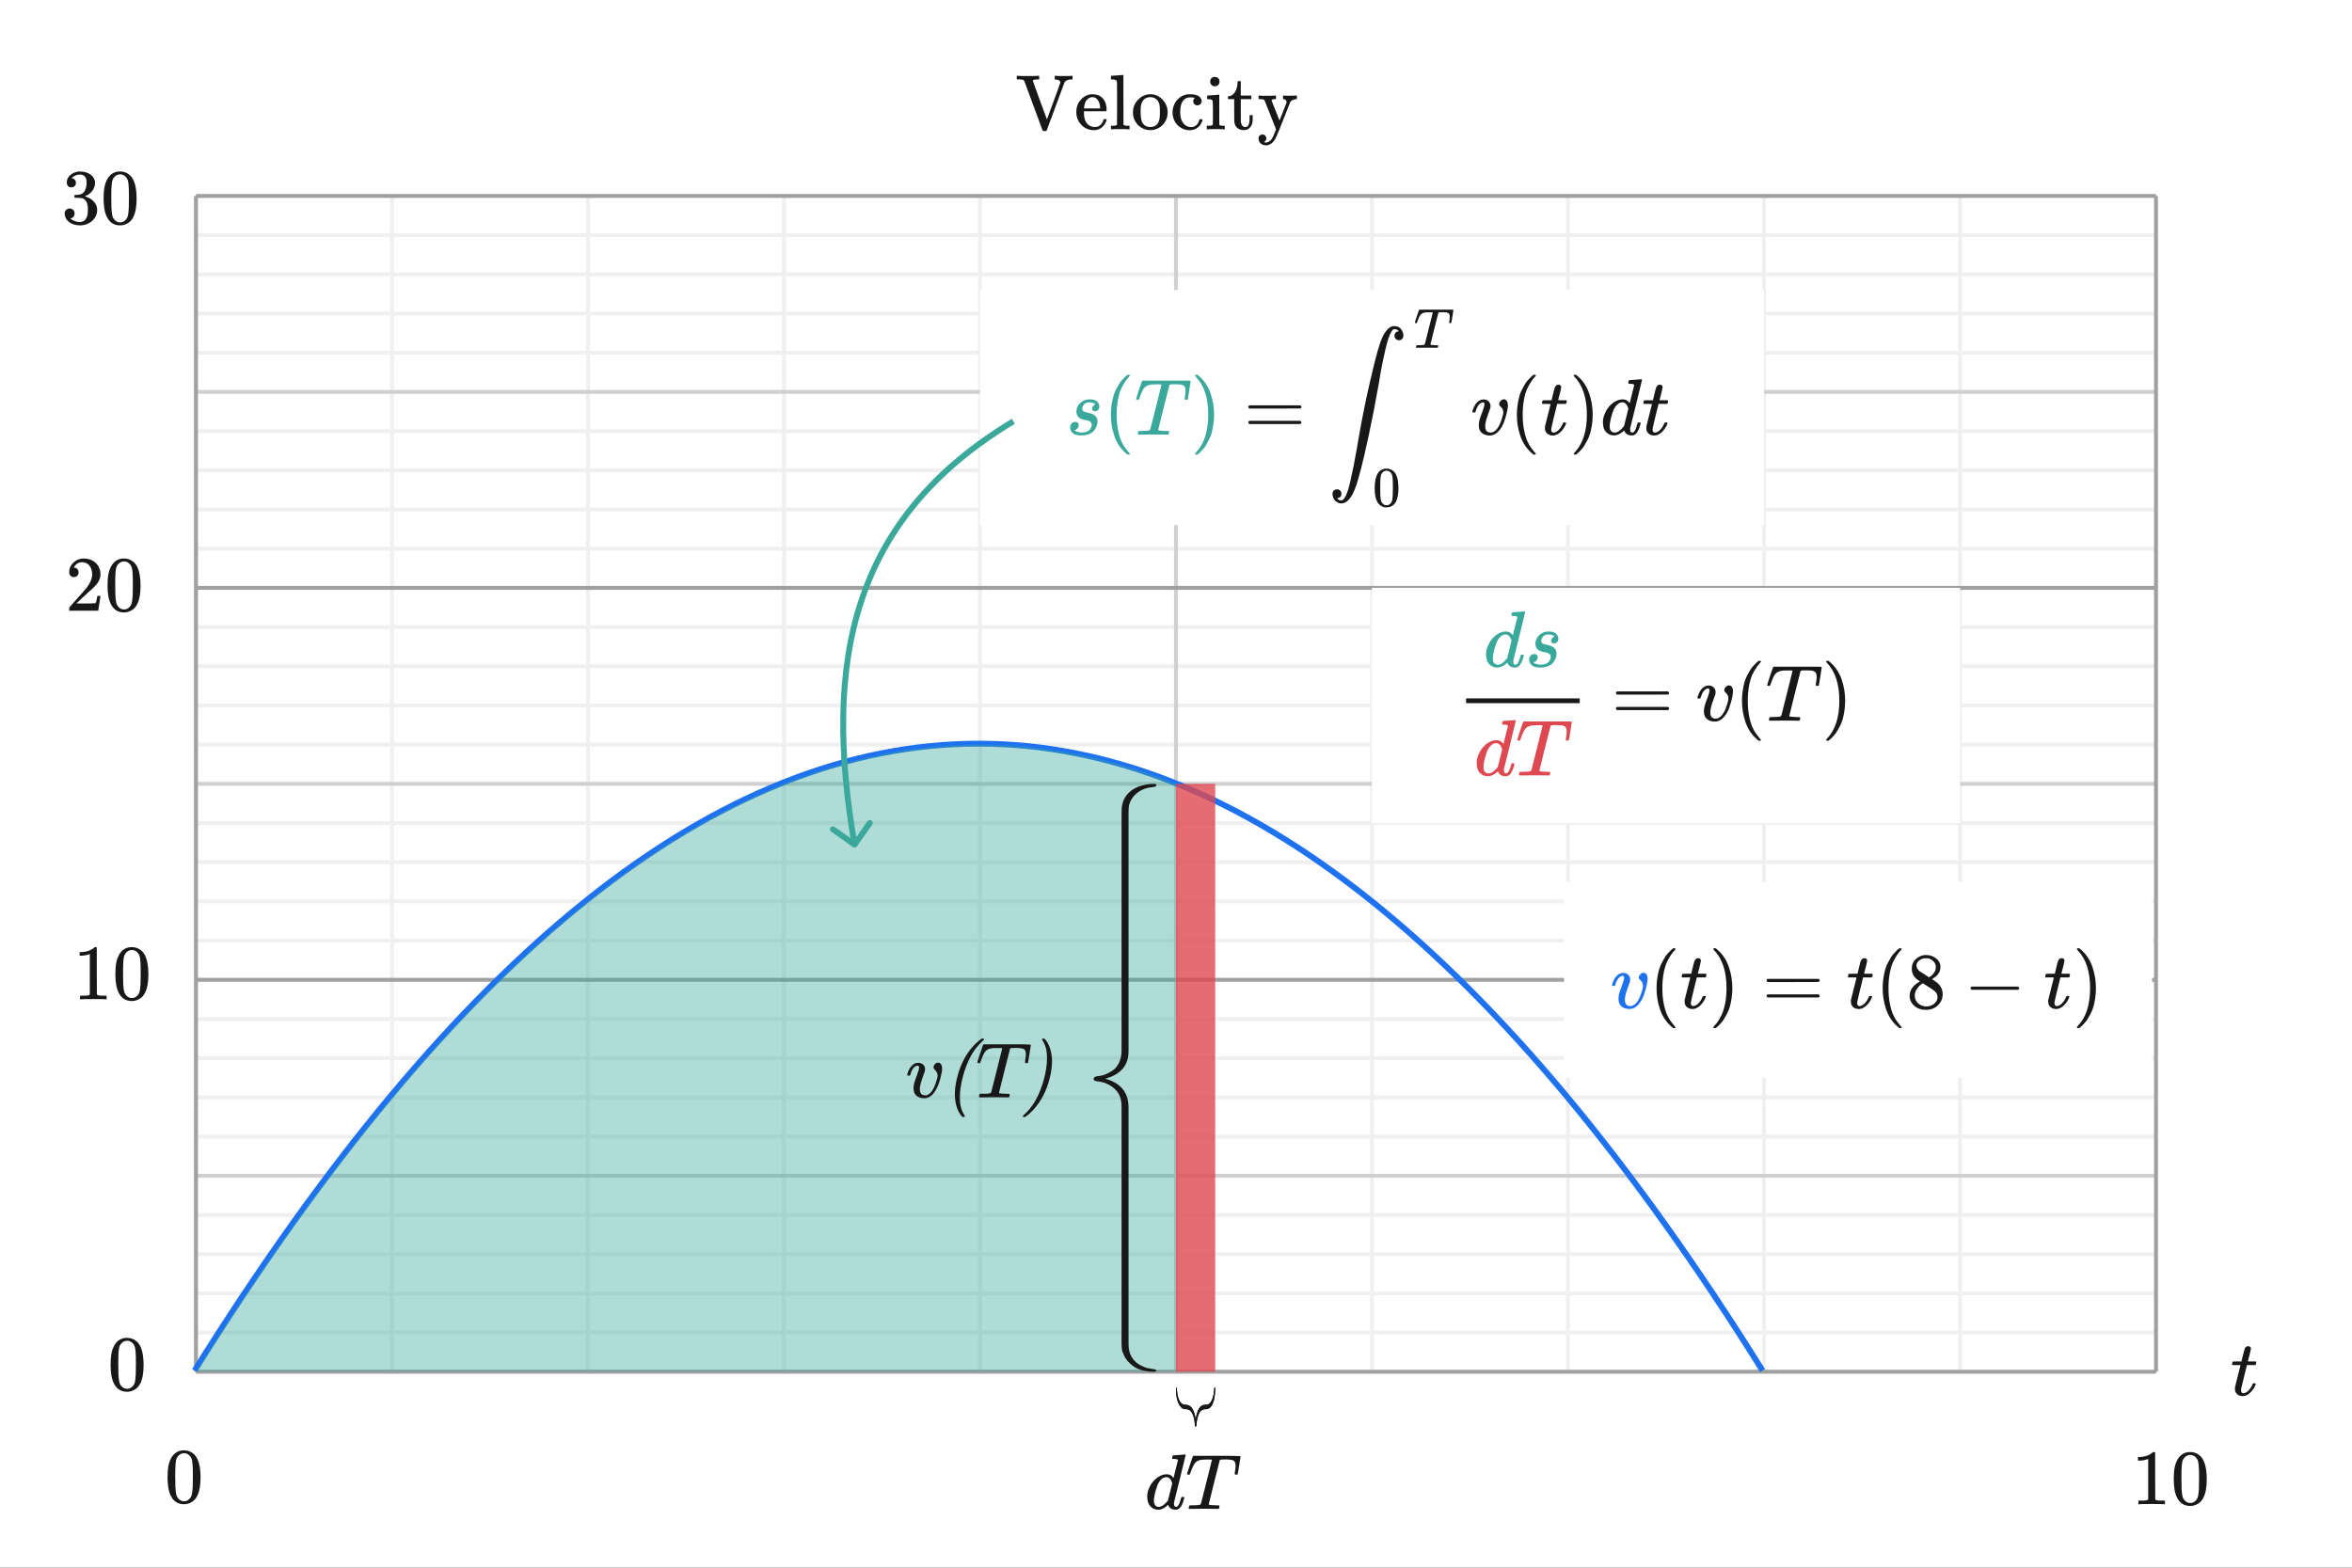 <svg width="600" height="400" viewBox="0 0 600 400" fill="none" xmlns="http://www.w3.org/2000/svg">
<rect x="0" y="0" width="600" height="400" fill="#333333" stroke="none"/>
<g clip-path="url(#clip0_100_1138)">
<path d="M600 0H0V400H600V0Z" fill="white"/>
<path d="M100 50V350" stroke="#F0F0F0"/>
<path d="M150 50V350" stroke="#F0F0F0"/>
<path d="M200 50V350" stroke="#F0F0F0"/>
<path d="M250 50V350" stroke="#F0F0F0"/>
<path d="M350 50V350" stroke="#F0F0F0"/>
<path d="M400 50V350" stroke="#F0F0F0"/>
<path d="M450 50V350" stroke="#F0F0F0"/>
<path d="M500 50V350" stroke="#F0F0F0"/>
<path d="M50 60H550" stroke="#F0F0F0"/>
<path d="M50 70H550" stroke="#F0F0F0"/>
<path d="M50 80H550" stroke="#F0F0F0"/>
<path d="M50 90H550" stroke="#F0F0F0"/>
<path d="M50 110H550" stroke="#F0F0F0"/>
<path d="M50 120H550" stroke="#F0F0F0"/>
<path d="M50 130H550" stroke="#F0F0F0"/>
<path d="M50 140H550" stroke="#F0F0F0"/>
<path d="M50 160H550" stroke="#F0F0F0"/>
<path d="M50 170H550" stroke="#F0F0F0"/>
<path d="M50 180H550" stroke="#F0F0F0"/>
<path d="M50 190H550" stroke="#F0F0F0"/>
<path d="M50 210H550" stroke="#F0F0F0"/>
<path d="M50 220H550" stroke="#F0F0F0"/>
<path d="M50 230H550" stroke="#F0F0F0"/>
<path d="M50 240H550" stroke="#F0F0F0"/>
<path d="M50 260H550" stroke="#F0F0F0"/>
<path d="M50 270H550" stroke="#F0F0F0"/>
<path d="M50 280H550" stroke="#F0F0F0"/>
<path d="M50 290H550" stroke="#F0F0F0"/>
<path d="M50 310H550" stroke="#F0F0F0"/>
<path d="M50 320H550" stroke="#F0F0F0"/>
<path d="M50 330H550" stroke="#F0F0F0"/>
<path d="M50 340H550" stroke="#F0F0F0"/>
<path d="M300 50V350" stroke="#D0D0D0"/>
<path d="M50 100H550" stroke="#D0D0D0"/>
<path d="M50 200H550" stroke="#D0D0D0"/>
<path d="M50 300H550" stroke="#D0D0D0"/>
<path d="M50 50V350" stroke="#A0A0A0"/>
<path d="M550 50V350" stroke="#A0A0A0"/>
<path d="M50 50H550" stroke="#A0A0A0"/>
<path d="M50 150H550" stroke="#A0A0A0"/>
<path d="M50 250H550" stroke="#A0A0A0"/>
<path d="M50 350H550" stroke="#A0A0A0"/>
<path d="M49.636 349.713C182.939 136.219 316.597 136.64 449.636 349.713" stroke="#1F72EF" stroke-width="1.5"/>
<path d="M50 349.963C133.254 216.626 216.646 166.728 299.94 199.962L300.001 349.963H50Z" fill="#3BA89C" fill-opacity="0.4"/>
<path d="M29.352 342.975C30.099 341.895 31.119 341.355 32.412 341.355C33.385 341.355 34.239 341.689 34.972 342.355C35.332 342.703 35.639 343.156 35.892 343.715C36.385 344.821 36.632 346.342 36.632 348.275C36.632 350.342 36.345 351.922 35.772 353.015C35.399 353.788 34.852 354.349 34.132 354.695C33.572 354.975 33.005 355.116 32.432 355.116C30.899 355.116 29.779 354.416 29.072 353.015C28.498 351.922 28.212 350.342 28.212 348.275C28.212 347.036 28.295 346.012 28.462 345.206C28.629 344.399 28.925 343.656 29.352 342.976V342.975ZM33.852 342.735C33.465 342.309 32.992 342.095 32.432 342.095C31.872 342.095 31.392 342.309 30.992 342.735C30.699 343.043 30.498 343.416 30.392 343.855C30.285 344.295 30.219 345.055 30.192 346.135C30.192 346.215 30.189 346.475 30.182 346.915C30.175 347.354 30.172 347.722 30.172 348.015C30.172 349.295 30.185 350.189 30.212 350.695C30.265 351.629 30.345 352.299 30.452 352.706C30.558 353.112 30.759 353.463 31.052 353.756C31.412 354.156 31.872 354.356 32.432 354.356C32.978 354.356 33.432 354.157 33.792 353.756C34.085 353.463 34.285 353.112 34.392 352.706C34.498 352.299 34.579 351.629 34.632 350.695C34.658 350.189 34.672 349.296 34.672 348.015C34.672 347.722 34.668 347.355 34.662 346.915C34.655 346.475 34.652 346.215 34.652 346.135C34.625 345.055 34.558 344.295 34.452 343.855C34.345 343.416 34.145 343.043 33.852 342.735Z" fill="#181818"/>
<path d="M43.881 371.668C44.628 370.588 45.648 370.048 46.941 370.048C47.914 370.048 48.768 370.382 49.501 371.048C49.861 371.396 50.168 371.849 50.421 372.408C50.914 373.514 51.161 375.035 51.161 376.968C51.161 379.035 50.874 380.615 50.301 381.708C49.928 382.481 49.381 383.042 48.661 383.388C48.101 383.668 47.534 383.809 46.961 383.809C45.428 383.809 44.308 383.109 43.601 381.708C43.027 380.615 42.741 379.035 42.741 376.968C42.741 375.729 42.824 374.705 42.991 373.899C43.158 373.092 43.454 372.349 43.881 371.669V371.668ZM48.381 371.428C47.994 371.002 47.521 370.788 46.961 370.788C46.401 370.788 45.921 371.002 45.521 371.428C45.228 371.736 45.027 372.109 44.921 372.548C44.814 372.988 44.748 373.748 44.721 374.828C44.721 374.908 44.718 375.168 44.711 375.608C44.704 376.047 44.701 376.415 44.701 376.708C44.701 377.988 44.714 378.882 44.741 379.388C44.794 380.322 44.874 380.992 44.981 381.399C45.087 381.805 45.288 382.156 45.581 382.449C45.941 382.849 46.401 383.049 46.961 383.049C47.507 383.049 47.961 382.85 48.321 382.449C48.614 382.156 48.814 381.805 48.921 381.399C49.027 380.992 49.108 380.322 49.161 379.388C49.187 378.882 49.201 377.989 49.201 376.708C49.201 376.415 49.197 376.048 49.191 375.608C49.184 375.168 49.181 374.908 49.181 374.828C49.154 373.748 49.087 372.988 48.981 372.548C48.874 372.109 48.674 371.736 48.381 371.428Z" fill="#181818"/>
<path d="M552.066 383.807C551.839 383.767 550.779 383.747 548.886 383.747C547.019 383.747 545.972 383.767 545.746 383.807H545.506V382.887H546.026C546.799 382.887 547.299 382.866 547.526 382.826C547.633 382.813 547.793 382.733 548.006 382.587V372.247C547.979 372.247 547.926 372.267 547.846 372.307C547.232 372.547 546.546 372.674 545.786 372.687H545.406V371.767H545.786C546.906 371.727 547.839 371.474 548.586 371.007C548.826 370.873 549.033 370.72 549.206 370.547C549.232 370.507 549.312 370.486 549.446 370.486C549.579 370.486 549.693 370.526 549.786 370.606V376.586L549.806 382.586C550.006 382.786 550.439 382.886 551.106 382.886H552.286V383.806H552.066V383.807Z" fill="#181818"/>
<path d="M555.666 372.107C556.413 371.027 557.433 370.487 558.726 370.487C559.699 370.487 560.553 370.821 561.286 371.487C561.646 371.835 561.953 372.288 562.206 372.847C562.699 373.953 562.946 375.474 562.946 377.407C562.946 379.474 562.659 381.054 562.086 382.147C561.713 382.92 561.166 383.481 560.446 383.827C559.886 384.107 559.319 384.248 558.746 384.248C557.213 384.248 556.093 383.548 555.386 382.147C554.812 381.054 554.526 379.474 554.526 377.407C554.526 376.168 554.609 375.144 554.776 374.338C554.943 373.531 555.239 372.788 555.666 372.108V372.107ZM560.166 371.867C559.779 371.441 559.306 371.227 558.746 371.227C558.186 371.227 557.706 371.441 557.306 371.867C557.013 372.175 556.812 372.548 556.706 372.987C556.599 373.427 556.533 374.187 556.506 375.267C556.506 375.347 556.503 375.607 556.496 376.047C556.489 376.486 556.486 376.854 556.486 377.147C556.486 378.427 556.499 379.321 556.526 379.827C556.579 380.761 556.659 381.431 556.766 381.838C556.872 382.244 557.073 382.595 557.366 382.888C557.726 383.288 558.186 383.488 558.746 383.488C559.292 383.488 559.746 383.289 560.106 382.888C560.399 382.595 560.599 382.244 560.706 381.838C560.812 381.431 560.893 380.761 560.946 379.827C560.972 379.321 560.986 378.428 560.986 377.147C560.986 376.854 560.982 376.487 560.976 376.047C560.969 375.607 560.966 375.347 560.966 375.267C560.939 374.187 560.872 373.427 560.766 372.987C560.659 372.548 560.459 372.175 560.166 371.867Z" fill="#181818"/>
<path d="M26.972 254.977C26.745 254.937 25.685 254.917 23.792 254.917C21.925 254.917 20.878 254.937 20.652 254.977H20.412V254.057H20.932C21.705 254.057 22.205 254.036 22.432 253.996C22.539 253.983 22.699 253.903 22.912 253.757V243.417C22.885 243.417 22.832 243.437 22.752 243.477C22.138 243.717 21.452 243.844 20.692 243.857H20.312V242.937H20.692C21.812 242.897 22.745 242.644 23.492 242.177C23.732 242.043 23.939 241.89 24.112 241.717C24.138 241.677 24.218 241.656 24.352 241.656C24.485 241.656 24.599 241.696 24.692 241.776V247.756L24.712 253.756C24.912 253.956 25.345 254.056 26.012 254.056H27.192V254.976H26.972V254.977Z" fill="#181818"/>
<path d="M30.572 243.276C31.319 242.196 32.339 241.656 33.632 241.656C34.605 241.656 35.459 241.99 36.192 242.656C36.552 243.004 36.859 243.457 37.112 244.016C37.605 245.122 37.852 246.643 37.852 248.576C37.852 250.643 37.565 252.223 36.992 253.316C36.619 254.089 36.072 254.65 35.352 254.996C34.792 255.276 34.225 255.417 33.652 255.417C32.119 255.417 30.999 254.717 30.292 253.316C29.718 252.223 29.432 250.643 29.432 248.576C29.432 247.337 29.515 246.313 29.682 245.507C29.849 244.7 30.145 243.956 30.572 243.276ZM35.072 243.036C34.685 242.61 34.212 242.396 33.652 242.396C33.092 242.396 32.612 242.61 32.212 243.036C31.919 243.344 31.718 243.717 31.612 244.156C31.505 244.596 31.439 245.356 31.412 246.436C31.412 246.516 31.409 246.776 31.402 247.216C31.395 247.655 31.392 248.023 31.392 248.316C31.392 249.596 31.405 250.49 31.432 250.996C31.485 251.93 31.565 252.6 31.672 253.007C31.778 253.413 31.979 253.764 32.272 254.057C32.632 254.457 33.092 254.657 33.652 254.657C34.198 254.657 34.652 254.458 35.012 254.057C35.305 253.764 35.505 253.413 35.612 253.007C35.718 252.6 35.799 251.93 35.852 250.996C35.878 250.49 35.892 249.597 35.892 248.316C35.892 248.023 35.888 247.656 35.882 247.216C35.875 246.776 35.872 246.516 35.872 246.436C35.845 245.356 35.778 244.596 35.672 244.156C35.565 243.717 35.365 243.344 35.072 243.036Z" fill="#181818"/>
<path d="M18.852 147.242C18.478 147.242 18.185 147.122 17.972 146.882C17.759 146.643 17.652 146.35 17.652 146.002C17.652 145.042 18.015 144.219 18.742 143.532C19.469 142.845 20.339 142.502 21.352 142.502C22.498 142.502 23.448 142.813 24.202 143.433C24.956 144.053 25.419 144.863 25.592 145.863C25.619 146.103 25.632 146.323 25.632 146.523C25.632 147.296 25.399 148.023 24.932 148.703C24.559 149.264 23.806 150.03 22.672 151.003C22.192 151.417 21.525 152.03 20.672 152.843L19.492 153.963L21.012 153.984C23.105 153.984 24.219 153.951 24.352 153.883C24.405 153.87 24.472 153.731 24.552 153.463C24.605 153.317 24.698 152.863 24.832 152.104V152.043H25.632V152.104L25.072 155.764V155.824H17.652V155.444C17.652 155.177 17.665 155.024 17.692 154.984C17.705 154.958 18.265 154.324 19.372 153.084C20.825 151.471 21.758 150.404 22.172 149.884C23.065 148.671 23.512 147.558 23.512 146.544C23.512 145.664 23.282 144.928 22.822 144.334C22.362 143.741 21.718 143.444 20.892 143.444C20.119 143.444 19.492 143.791 19.012 144.484C18.985 144.538 18.945 144.611 18.892 144.704C18.852 144.771 18.832 144.811 18.832 144.824C18.832 144.838 18.865 144.844 18.932 144.844C19.265 144.844 19.536 144.964 19.742 145.204C19.948 145.444 20.052 145.725 20.052 146.044C20.052 146.378 19.942 146.661 19.722 146.895C19.502 147.128 19.212 147.245 18.852 147.245V147.242Z" fill="#181818"/>
<path d="M28.572 144.122C29.319 143.042 30.339 142.502 31.632 142.502C32.605 142.502 33.459 142.836 34.192 143.502C34.552 143.85 34.859 144.303 35.112 144.862C35.605 145.968 35.852 147.489 35.852 149.422C35.852 151.489 35.565 153.069 34.992 154.162C34.619 154.935 34.072 155.496 33.352 155.842C32.792 156.122 32.225 156.263 31.652 156.263C30.119 156.263 28.999 155.563 28.292 154.162C27.718 153.069 27.432 151.489 27.432 149.422C27.432 148.183 27.515 147.159 27.682 146.353C27.849 145.546 28.145 144.803 28.572 144.123V144.122ZM33.072 143.882C32.685 143.456 32.212 143.242 31.652 143.242C31.092 143.242 30.612 143.456 30.212 143.882C29.919 144.19 29.718 144.563 29.612 145.002C29.505 145.442 29.439 146.202 29.412 147.282C29.412 147.362 29.409 147.622 29.402 148.062C29.395 148.501 29.392 148.869 29.392 149.162C29.392 150.442 29.405 151.336 29.432 151.842C29.485 152.776 29.565 153.446 29.672 153.853C29.778 154.259 29.979 154.61 30.272 154.903C30.632 155.303 31.092 155.503 31.652 155.503C32.198 155.503 32.652 155.304 33.012 154.903C33.305 154.61 33.505 154.259 33.612 153.853C33.718 153.446 33.799 152.776 33.852 151.842C33.878 151.336 33.892 150.443 33.892 149.162C33.892 148.869 33.888 148.502 33.882 148.062C33.875 147.622 33.872 147.362 33.872 147.282C33.845 146.202 33.778 145.442 33.672 145.002C33.565 144.563 33.365 144.19 33.072 143.882Z" fill="#181818"/>
<path d="M18.192 47.804C17.832 47.804 17.548 47.691 17.342 47.464C17.135 47.237 17.032 46.943 17.032 46.583C17.032 45.823 17.332 45.187 17.932 44.674C18.532 44.16 19.225 43.857 20.012 43.764H20.312C21.152 43.764 21.892 43.91 22.532 44.203C23.412 44.643 23.965 45.27 24.192 46.083C24.232 46.217 24.252 46.396 24.252 46.623C24.252 47.41 24.008 48.113 23.522 48.733C23.035 49.353 22.425 49.796 21.692 50.063C21.625 50.09 21.625 50.11 21.692 50.123C21.718 50.137 21.785 50.157 21.892 50.184C22.705 50.411 23.392 50.833 23.952 51.454C24.512 52.074 24.792 52.778 24.792 53.564C24.792 54.257 24.615 54.891 24.262 55.464C23.908 56.037 23.459 56.484 22.912 56.804C22.165 57.271 21.332 57.504 20.412 57.504C19.532 57.504 18.752 57.316 18.072 56.943C17.392 56.57 16.932 56.07 16.692 55.443C16.559 55.163 16.492 54.837 16.492 54.464C16.492 54.091 16.615 53.787 16.862 53.554C17.109 53.321 17.405 53.203 17.752 53.203C18.125 53.203 18.432 53.323 18.672 53.563C18.912 53.803 19.032 54.103 19.032 54.463C19.032 54.77 18.945 55.036 18.772 55.263C18.599 55.49 18.365 55.636 18.072 55.702L17.932 55.742C18.652 56.343 19.479 56.642 20.412 56.642C21.145 56.642 21.699 56.288 22.072 55.581C22.299 55.142 22.412 54.469 22.412 53.561V53.161C22.412 51.894 21.985 51.049 21.132 50.621C20.932 50.542 20.525 50.495 19.912 50.481L19.072 50.461L19.012 50.421C18.985 50.381 18.972 50.275 18.972 50.101C18.972 49.941 18.992 49.841 19.032 49.801C19.072 49.761 19.105 49.74 19.132 49.74C19.505 49.74 19.892 49.707 20.292 49.64C20.878 49.56 21.325 49.23 21.632 48.65C21.939 48.07 22.092 47.374 22.092 46.56C22.092 45.694 21.859 45.114 21.392 44.82C21.112 44.633 20.798 44.541 20.452 44.541C19.785 44.541 19.199 44.721 18.692 45.08C18.638 45.107 18.579 45.15 18.512 45.211C18.445 45.271 18.392 45.327 18.352 45.381L18.292 45.461C18.332 45.474 18.378 45.487 18.432 45.501C18.699 45.527 18.922 45.654 19.102 45.881C19.282 46.108 19.372 46.367 19.372 46.66C19.372 46.98 19.262 47.251 19.042 47.471C18.822 47.691 18.539 47.801 18.192 47.801V47.804Z" fill="#181818"/>
<path d="M27.572 45.364C28.319 44.284 29.339 43.744 30.632 43.744C31.605 43.744 32.459 44.078 33.192 44.744C33.552 45.092 33.859 45.545 34.112 46.104C34.605 47.21 34.852 48.731 34.852 50.664C34.852 52.731 34.565 54.311 33.992 55.404C33.619 56.177 33.072 56.738 32.352 57.084C31.792 57.364 31.225 57.505 30.652 57.505C29.119 57.505 27.999 56.805 27.292 55.404C26.718 54.311 26.432 52.731 26.432 50.664C26.432 49.425 26.515 48.401 26.682 47.595C26.849 46.788 27.145 46.045 27.572 45.365V45.364ZM32.072 45.124C31.685 44.698 31.212 44.484 30.652 44.484C30.092 44.484 29.612 44.698 29.212 45.124C28.919 45.432 28.718 45.805 28.612 46.244C28.505 46.684 28.439 47.444 28.412 48.524C28.412 48.604 28.409 48.864 28.402 49.304C28.395 49.743 28.392 50.111 28.392 50.404C28.392 51.684 28.405 52.578 28.432 53.084C28.485 54.018 28.565 54.688 28.672 55.095C28.778 55.501 28.979 55.852 29.272 56.145C29.632 56.545 30.092 56.745 30.652 56.745C31.198 56.745 31.652 56.546 32.012 56.145C32.305 55.852 32.505 55.501 32.612 55.095C32.718 54.688 32.799 54.018 32.852 53.084C32.878 52.578 32.892 51.685 32.892 50.404C32.892 50.111 32.888 49.744 32.882 49.304C32.875 48.864 32.872 48.604 32.872 48.524C32.845 47.444 32.778 46.684 32.672 46.244C32.565 45.805 32.365 45.432 32.072 45.124Z" fill="#181818"/>
<path d="M549 225H399V275H549V225Z" fill="white"/>
<path d="M414.32 249.491C414.32 249.152 414.191 248.982 413.933 248.982C413.607 248.982 413.268 249.179 412.915 249.572C412.562 249.965 412.27 250.57 412.04 251.384C412.026 251.398 412.013 251.418 411.999 251.445C411.985 251.472 411.979 251.493 411.979 251.506C411.979 251.519 411.965 251.533 411.938 251.547C411.911 251.561 411.89 251.567 411.877 251.567H411.348C411.267 251.486 411.226 251.424 411.226 251.384C411.226 251.289 411.28 251.092 411.389 250.794C411.498 250.495 411.66 250.143 411.878 249.735C412.096 249.327 412.394 248.982 412.774 248.697C413.154 248.412 413.582 248.263 414.057 248.249C414.627 248.249 415.068 248.412 415.38 248.738C415.692 249.064 415.855 249.444 415.869 249.878C415.869 250.109 415.849 250.285 415.808 250.407C415.808 250.488 415.706 250.787 415.503 251.303C415.3 251.819 415.089 252.423 414.872 253.115C414.655 253.807 414.533 254.411 414.506 254.927C414.506 255.293 414.54 255.592 414.608 255.823C414.784 256.407 415.212 256.698 415.891 256.698C416.393 256.698 416.861 256.467 417.296 256.006C417.73 255.545 418.07 255.008 418.314 254.398C418.558 253.788 418.755 253.224 418.904 252.708C419.053 252.192 419.128 251.819 419.128 251.588C419.128 251.276 419.074 251.004 418.965 250.774C418.856 250.544 418.734 250.367 418.599 250.245C418.464 250.123 418.341 250.001 418.233 249.879C418.125 249.757 418.07 249.608 418.07 249.431C418.07 249.132 418.199 248.854 418.457 248.596C418.715 248.338 418.993 248.209 419.292 248.209C419.55 248.209 419.781 248.331 419.984 248.575C420.187 248.819 420.296 249.213 420.31 249.756C420.31 250.122 420.229 250.686 420.066 251.446C419.903 252.206 419.652 253.054 419.313 253.991C418.974 254.928 418.492 255.735 417.868 256.414C417.244 257.093 416.524 257.439 415.71 257.452C414.841 257.452 414.149 257.228 413.633 256.78C413.131 256.346 412.88 255.701 412.88 254.846C412.88 254.425 412.934 253.991 413.043 253.543C413.152 253.095 413.43 252.301 413.878 251.161C414.177 250.292 414.326 249.736 414.326 249.492L414.32 249.491Z" fill="#1F72EF"/>
<path d="M422.586 252.138C422.586 251.202 422.654 250.313 422.79 249.471C422.926 248.629 423.082 247.903 423.258 247.293C423.434 246.682 423.686 246.085 424.011 245.501C424.336 244.917 424.595 244.463 424.785 244.137C424.975 243.811 425.26 243.458 425.64 243.078C426.02 242.698 426.244 242.467 426.312 242.386C426.38 242.305 426.55 242.162 426.821 241.958H427.167C427.357 241.958 427.452 242.019 427.452 242.141C427.452 242.182 427.337 242.324 427.106 242.569C426.875 242.814 426.597 243.173 426.271 243.648C425.945 244.123 425.613 244.707 425.273 245.399C424.933 246.091 424.649 247.028 424.418 248.208C424.187 249.388 424.072 250.698 424.072 252.137C424.072 253.576 424.187 254.879 424.418 256.046C424.649 257.213 424.927 258.156 425.253 258.876C425.579 259.595 425.911 260.179 426.251 260.627C426.591 261.075 426.875 261.435 427.106 261.706C427.337 261.977 427.452 262.12 427.452 262.134C427.452 262.256 427.35 262.317 427.147 262.317H426.821L426.251 261.828C424.975 260.674 424.046 259.236 423.462 257.512C422.878 255.788 422.587 253.997 422.587 252.137L422.586 252.138Z" fill="#181818"/>
<path d="M429.12 249.389C429.025 249.294 428.977 249.226 428.977 249.185C428.977 249.131 428.997 249.022 429.038 248.859C429.079 248.696 429.113 248.601 429.14 248.574C429.167 248.506 429.228 248.472 429.323 248.472C429.418 248.472 429.764 248.465 430.361 248.452H431.44L431.827 246.823C431.868 246.674 431.915 246.477 431.97 246.233C432.025 245.989 432.072 245.812 432.113 245.704C432.154 245.596 432.194 245.46 432.235 245.297C432.276 245.134 432.33 245.019 432.398 244.951C432.466 244.883 432.534 244.802 432.602 244.707C432.67 244.612 432.765 244.551 432.887 244.524C433.009 244.497 433.131 244.483 433.253 244.483C433.497 244.497 433.667 244.571 433.762 244.707C433.857 244.843 433.905 244.972 433.905 245.094C433.905 245.189 433.844 245.508 433.722 246.051C433.6 246.594 433.464 247.13 433.315 247.659L433.111 248.412C433.111 248.439 433.45 248.453 434.129 248.453H435.167C435.262 248.548 435.31 248.623 435.31 248.677C435.31 248.976 435.222 249.213 435.045 249.39H432.867L432.134 252.342C431.605 254.514 431.34 255.681 431.34 255.844C431.34 256.414 431.523 256.699 431.89 256.699C432.365 256.699 432.826 256.468 433.274 256.007C433.722 255.546 434.082 254.976 434.353 254.297C434.38 254.216 434.414 254.168 434.455 254.154C434.496 254.14 434.598 254.127 434.76 254.113H434.841C435.045 254.113 435.146 254.167 435.146 254.276C435.146 254.317 435.126 254.398 435.085 254.52C435.017 254.737 434.895 254.995 434.719 255.294C434.543 255.593 434.312 255.912 434.027 256.251C433.742 256.59 433.396 256.875 432.989 257.106C432.582 257.337 432.168 257.452 431.747 257.452C431.34 257.452 430.953 257.35 430.587 257.147C430.221 256.944 429.956 256.591 429.793 256.088C429.766 255.979 429.752 255.796 429.752 255.538V255.172L430.465 252.322C430.94 250.408 431.184 249.445 431.198 249.431C431.198 249.404 430.852 249.39 430.16 249.39H429.122L429.12 249.389Z" fill="#181818"/>
<path d="M437.162 241.979L437.243 241.959H437.691L438.261 242.448C439.537 243.602 440.466 245.04 441.05 246.764C441.634 248.488 441.925 250.279 441.925 252.139C441.925 253.062 441.857 253.951 441.721 254.806C441.585 255.661 441.429 256.387 441.253 256.984C441.077 257.581 440.825 258.178 440.5 258.776C440.174 259.373 439.916 259.828 439.726 260.14C439.536 260.452 439.258 260.798 438.891 261.178C438.524 261.558 438.307 261.782 438.24 261.85C438.173 261.918 438.016 262.047 437.772 262.237C437.731 262.278 437.704 262.305 437.691 262.318H437.223C437.182 262.318 437.148 262.298 437.121 262.257C437.094 262.216 437.073 262.155 437.06 262.074C437.074 262.06 437.148 261.972 437.284 261.809C439.388 259.624 440.439 256.401 440.439 252.139C440.439 247.877 439.387 244.654 437.284 242.469C437.148 242.306 437.074 242.218 437.06 242.204C437.06 242.095 437.094 242.02 437.162 241.979Z" fill="#181818"/>
<path d="M450.655 250.163C450.655 249.987 450.75 249.851 450.94 249.756H463.908C464.112 249.865 464.213 250 464.213 250.163C464.213 250.312 464.118 250.441 463.928 250.55L457.454 250.57H450.98C450.763 250.502 450.655 250.366 450.655 250.163ZM450.655 254.112C450.655 253.908 450.764 253.773 450.981 253.705H463.929C464.119 253.841 464.214 253.976 464.214 254.112C464.214 254.288 464.112 254.424 463.909 254.519H450.941C450.751 254.424 450.656 254.288 450.656 254.112H450.655Z" fill="#181818"/>
<path d="M471.538 249.389C471.443 249.294 471.395 249.226 471.395 249.185C471.395 249.131 471.415 249.022 471.456 248.859C471.497 248.696 471.531 248.601 471.558 248.574C471.585 248.506 471.646 248.472 471.741 248.472C471.836 248.472 472.182 248.465 472.779 248.452H473.858L474.245 246.823C474.286 246.674 474.333 246.477 474.388 246.233C474.443 245.989 474.49 245.812 474.531 245.704C474.572 245.596 474.612 245.46 474.653 245.297C474.694 245.134 474.748 245.019 474.816 244.951C474.884 244.883 474.952 244.802 475.02 244.707C475.088 244.612 475.183 244.551 475.305 244.524C475.427 244.497 475.549 244.483 475.671 244.483C475.915 244.497 476.085 244.571 476.18 244.707C476.275 244.843 476.323 244.972 476.323 245.094C476.323 245.189 476.262 245.508 476.14 246.051C476.018 246.594 475.882 247.13 475.733 247.659L475.529 248.412C475.529 248.439 475.868 248.453 476.547 248.453H477.585C477.68 248.548 477.728 248.623 477.728 248.677C477.728 248.976 477.64 249.213 477.463 249.39H475.285L474.552 252.342C474.023 254.514 473.758 255.681 473.758 255.844C473.758 256.414 473.941 256.699 474.308 256.699C474.783 256.699 475.244 256.468 475.692 256.007C476.14 255.546 476.5 254.976 476.771 254.297C476.798 254.216 476.832 254.168 476.873 254.154C476.914 254.14 477.016 254.127 477.178 254.113H477.259C477.463 254.113 477.564 254.167 477.564 254.276C477.564 254.317 477.544 254.398 477.503 254.52C477.435 254.737 477.313 254.995 477.137 255.294C476.961 255.593 476.73 255.912 476.445 256.251C476.16 256.59 475.814 256.875 475.407 257.106C475 257.337 474.586 257.452 474.165 257.452C473.758 257.452 473.371 257.35 473.005 257.147C472.639 256.944 472.374 256.591 472.211 256.088C472.184 255.979 472.17 255.796 472.17 255.538V255.172L472.883 252.322C473.358 250.408 473.602 249.445 473.616 249.431C473.616 249.404 473.27 249.39 472.578 249.39H471.54L471.538 249.389Z" fill="#181818"/>
<path d="M480.272 252.138C480.272 251.202 480.34 250.313 480.476 249.471C480.612 248.629 480.768 247.903 480.944 247.293C481.12 246.682 481.372 246.085 481.697 245.501C482.022 244.917 482.281 244.463 482.471 244.137C482.661 243.811 482.946 243.458 483.326 243.078C483.706 242.698 483.93 242.467 483.998 242.386C484.066 242.305 484.236 242.162 484.507 241.958H484.853C485.043 241.958 485.138 242.019 485.138 242.141C485.138 242.182 485.023 242.324 484.792 242.569C484.561 242.814 484.283 243.173 483.957 243.648C483.631 244.123 483.299 244.707 482.959 245.399C482.619 246.091 482.335 247.028 482.104 248.208C481.873 249.388 481.758 250.698 481.758 252.137C481.758 253.576 481.873 254.879 482.104 256.046C482.335 257.213 482.613 258.156 482.939 258.876C483.265 259.595 483.597 260.179 483.937 260.627C484.277 261.075 484.561 261.435 484.792 261.706C485.023 261.977 485.138 262.12 485.138 262.134C485.138 262.256 485.036 262.317 484.833 262.317H484.507L483.937 261.828C482.661 260.674 481.732 259.236 481.148 257.512C480.564 255.788 480.273 253.997 480.273 252.137L480.272 252.138Z" fill="#181818"/>
<path d="M487.703 247.17C487.703 246.125 488.069 245.283 488.802 244.646C489.535 244.009 490.376 243.682 491.326 243.669C492.29 243.669 493.145 243.954 493.891 244.524C494.637 245.094 495.011 245.834 495.011 246.743C495.011 247.15 494.936 247.53 494.787 247.883C494.638 248.236 494.461 248.521 494.258 248.738C494.055 248.955 493.844 249.145 493.627 249.308C493.41 249.471 493.233 249.593 493.098 249.674C492.963 249.755 492.888 249.81 492.874 249.837L493.159 250.02C493.349 250.156 493.539 250.291 493.729 250.427C493.919 250.563 494.028 250.637 494.055 250.651C495.073 251.452 495.582 252.463 495.582 253.684C495.582 254.756 495.188 255.686 494.401 256.473C493.614 257.26 492.596 257.661 491.347 257.674C490.126 257.674 489.121 257.328 488.334 256.636C487.547 255.944 487.153 255.089 487.153 254.071C487.153 252.605 488.028 251.384 489.779 250.407L489.413 250.142C489.128 249.966 488.945 249.83 488.863 249.735C488.089 249.07 487.703 248.215 487.703 247.17ZM492.1 249.369L492.222 249.288C492.303 249.234 492.365 249.193 492.405 249.166C492.445 249.139 492.514 249.091 492.609 249.023C492.704 248.955 492.785 248.887 492.853 248.819C492.921 248.751 492.996 248.67 493.077 248.575C493.158 248.48 493.233 248.392 493.301 248.31C493.369 248.228 493.437 248.12 493.505 247.984C493.573 247.848 493.634 247.733 493.688 247.638C493.742 247.543 493.776 247.407 493.79 247.231C493.804 247.055 493.817 246.905 493.831 246.783C493.831 246.199 493.634 245.704 493.241 245.297C492.848 244.89 492.393 244.632 491.877 244.523C491.782 244.509 491.558 244.503 491.205 244.503C490.649 244.503 490.126 244.679 489.637 245.032C489.148 245.385 488.897 245.826 488.884 246.355C488.884 246.667 488.972 246.952 489.149 247.21C489.326 247.468 489.502 247.665 489.678 247.8C489.854 247.935 490.194 248.153 490.696 248.451C490.791 248.519 490.866 248.566 490.92 248.594L492.101 249.368L492.1 249.369ZM491.367 256.8C492.154 256.8 492.833 256.569 493.403 256.108C493.973 255.647 494.258 255.09 494.258 254.439C494.258 254.208 494.224 253.991 494.156 253.788C494.088 253.585 494.007 253.415 493.912 253.279C493.817 253.143 493.668 252.994 493.464 252.831C493.26 252.668 493.104 252.546 492.996 252.465C492.888 252.384 492.691 252.255 492.406 252.078C492.121 251.902 491.938 251.786 491.856 251.732C491.666 251.61 491.462 251.481 491.245 251.345C491.028 251.209 490.851 251.094 490.716 250.999L490.553 250.897C490.472 250.897 490.275 251.012 489.963 251.243C489.651 251.474 489.325 251.847 488.986 252.363C488.647 252.879 488.47 253.435 488.457 254.032C488.457 254.833 488.749 255.491 489.332 256.007C489.916 256.523 490.594 256.787 491.368 256.801L491.367 256.8Z" fill="#181818"/>
<path d="M502.69 252.137C502.69 251.961 502.785 251.825 502.975 251.73H514.803C515.007 251.839 515.108 251.974 515.108 252.137C515.108 252.3 515.006 252.436 514.803 252.544H502.975C502.785 252.449 502.69 252.313 502.69 252.137Z" fill="#181818"/>
<path d="M521.871 249.389C521.776 249.294 521.728 249.226 521.728 249.185C521.728 249.131 521.748 249.022 521.789 248.859C521.83 248.696 521.864 248.601 521.891 248.574C521.918 248.506 521.979 248.472 522.074 248.472C522.169 248.472 522.515 248.465 523.112 248.452H524.191L524.578 246.823C524.619 246.674 524.666 246.477 524.721 246.233C524.776 245.989 524.823 245.812 524.864 245.704C524.905 245.596 524.945 245.46 524.986 245.297C525.027 245.134 525.081 245.019 525.149 244.951C525.217 244.883 525.285 244.802 525.353 244.707C525.421 244.612 525.516 244.551 525.638 244.524C525.76 244.497 525.882 244.483 526.004 244.483C526.248 244.497 526.418 244.571 526.513 244.707C526.608 244.843 526.656 244.972 526.656 245.094C526.656 245.189 526.595 245.508 526.473 246.051C526.351 246.594 526.215 247.13 526.066 247.659L525.862 248.412C525.862 248.439 526.201 248.453 526.88 248.453H527.918C528.013 248.548 528.061 248.623 528.061 248.677C528.061 248.976 527.973 249.213 527.796 249.39H525.618L524.885 252.342C524.356 254.514 524.091 255.681 524.091 255.844C524.091 256.414 524.274 256.699 524.641 256.699C525.116 256.699 525.577 256.468 526.025 256.007C526.473 255.546 526.833 254.976 527.104 254.297C527.131 254.216 527.165 254.168 527.206 254.154C527.247 254.14 527.349 254.127 527.511 254.113H527.592C527.796 254.113 527.897 254.167 527.897 254.276C527.897 254.317 527.877 254.398 527.836 254.52C527.768 254.737 527.646 254.995 527.47 255.294C527.294 255.593 527.063 255.912 526.778 256.251C526.493 256.59 526.147 256.875 525.74 257.106C525.333 257.337 524.919 257.452 524.498 257.452C524.091 257.452 523.704 257.35 523.338 257.147C522.972 256.944 522.707 256.591 522.544 256.088C522.517 255.979 522.503 255.796 522.503 255.538V255.172L523.216 252.322C523.691 250.408 523.935 249.445 523.949 249.431C523.949 249.404 523.603 249.39 522.911 249.39H521.873L521.871 249.389Z" fill="#181818"/>
<path d="M529.913 241.979L529.994 241.959H530.442L531.012 242.448C532.288 243.602 533.217 245.04 533.801 246.764C534.385 248.488 534.676 250.279 534.676 252.139C534.676 253.062 534.608 253.951 534.472 254.806C534.336 255.661 534.18 256.387 534.004 256.984C533.828 257.581 533.576 258.178 533.251 258.776C532.925 259.373 532.667 259.828 532.477 260.14C532.287 260.452 532.009 260.798 531.642 261.178C531.275 261.558 531.058 261.782 530.991 261.85C530.924 261.918 530.767 262.047 530.523 262.237C530.482 262.278 530.455 262.305 530.442 262.318H529.974C529.933 262.318 529.899 262.298 529.872 262.257C529.845 262.216 529.824 262.155 529.811 262.074C529.825 262.06 529.899 261.972 530.035 261.809C532.139 259.624 533.19 256.401 533.19 252.139C533.19 247.877 532.138 244.654 530.035 242.469C529.899 242.306 529.825 242.218 529.811 242.204C529.811 242.095 529.845 242.02 529.913 241.979Z" fill="#181818"/>
<path d="M571.7 354.64C571.7 355.2 571.88 355.48 572.24 355.48C572.333 355.48 572.413 355.473 572.48 355.46C573.147 355.34 573.753 354.807 574.3 353.86C574.433 353.647 574.553 353.4 574.66 353.12C574.687 353.04 574.72 352.993 574.76 352.98C574.8 352.953 574.9 352.94 575.06 352.94C575.327 352.94 575.46 352.993 575.46 353.1C575.46 353.127 575.433 353.207 575.38 353.34C575.233 353.767 574.993 354.2 574.66 354.64C574.34 355.067 574.013 355.407 573.68 355.66C573.187 356.033 572.66 356.22 572.1 356.22C571.62 356.22 571.207 356.1 570.86 355.86C570.527 355.607 570.3 355.28 570.18 354.88C570.153 354.773 570.14 354.593 570.14 354.34V353.98L570.84 351.18C571.307 349.3 571.547 348.353 571.56 348.34C571.56 348.313 571.22 348.3 570.54 348.3H569.52C569.44 348.22 569.393 348.167 569.38 348.14C569.38 348.113 569.4 348 569.44 347.8C569.493 347.613 569.527 347.513 569.54 347.5C569.567 347.433 569.627 347.4 569.72 347.4C569.827 347.387 570.167 347.38 570.74 347.38H571.8L572.18 345.78C572.46 344.7 572.62 344.12 572.66 344.04C572.82 343.667 573.127 343.48 573.58 343.48C573.753 343.493 573.9 343.553 574.02 343.66C574.153 343.767 574.22 343.907 574.22 344.08C574.22 344.24 574.093 344.807 573.84 345.78C573.787 346.007 573.72 346.26 573.64 346.54C573.573 346.807 573.52 347.007 573.48 347.14L573.44 347.34C573.44 347.367 573.773 347.38 574.44 347.38H575.46C575.54 347.46 575.58 347.52 575.58 347.56C575.593 347.587 575.58 347.707 575.54 347.92C575.5 348.08 575.433 348.207 575.34 348.3H573.2L572.48 351.2C571.987 353.187 571.733 354.233 571.72 354.34C571.707 354.407 571.7 354.507 571.7 354.64Z" fill="#181818"/>
<path d="M261.28 20.6C261.133 20.453 261 20.367 260.88 20.34C260.76 20.3 260.453 20.273 259.96 20.26H259.38V19.34H259.56C259.747 19.38 260.573 19.4 262.04 19.4C263.64 19.4 264.587 19.38 264.88 19.34H265.1V20.26H264.68C264.067 20.273 263.687 20.347 263.54 20.48C263.487 20.52 263.46 20.56 263.46 20.6C263.46 20.627 264.06 22.28 265.26 25.56C266.46 28.84 267.067 30.48 267.08 30.48C269.36 24.293 270.5 21.153 270.5 21.06C270.5 20.807 270.36 20.613 270.08 20.48C269.8 20.333 269.493 20.26 269.16 20.26H269.06V19.34H269.24C269.467 19.38 270.233 19.4 271.54 19.4C272.687 19.4 273.333 19.38 273.48 19.34H273.6V20.26H273.46C272.473 20.26 271.833 20.533 271.54 21.08C271.54 21.093 270.787 23.127 269.28 27.18C267.787 31.233 267.033 33.267 267.02 33.28C266.98 33.36 266.933 33.407 266.88 33.42C266.827 33.433 266.693 33.44 266.48 33.44C266.453 33.44 266.42 33.44 266.38 33.44C266.153 33.44 266.02 33.4 265.98 33.32L265.96 33.28L261.28 20.6ZM282.3 28.1C282.3 28.193 282.253 28.287 282.16 28.38H276.52V28.68C276.52 29.667 276.653 30.413 276.92 30.92C277.4 31.907 278.227 32.4 279.4 32.4C279.973 32.4 280.453 32.187 280.84 31.76C281.107 31.493 281.313 31.147 281.46 30.72C281.5 30.573 281.54 30.48 281.58 30.44C281.62 30.4 281.727 30.38 281.9 30.38C282.167 30.38 282.3 30.447 282.3 30.58C282.3 30.633 282.28 30.72 282.24 30.84C281.987 31.533 281.58 32.107 281.02 32.56C280.473 33 279.8 33.22 279 33.22C278.747 33.22 278.453 33.187 278.12 33.12C277.36 32.973 276.68 32.627 276.08 32.08C275.48 31.533 275.053 30.873 274.8 30.1C274.64 29.62 274.56 29.133 274.56 28.64C274.56 27.413 274.92 26.38 275.64 25.54C276.36 24.687 277.247 24.193 278.3 24.06C278.353 24.047 278.447 24.04 278.58 24.04C279.793 24.04 280.713 24.4 281.34 25.12C281.98 25.827 282.3 26.82 282.3 28.1ZM280.66 27.5C280.54 26.047 280.047 25.167 279.18 24.86C279.087 24.82 278.947 24.793 278.76 24.78C278.067 24.78 277.5 25.1 277.06 25.74C276.793 26.167 276.62 26.76 276.54 27.52V27.66H280.66V27.5ZM283.447 19.34C283.513 19.34 284.033 19.307 285.007 19.24C285.993 19.16 286.5 19.12 286.527 19.12H286.587V25.42C286.587 29.647 286.593 31.773 286.607 31.8C286.713 31.987 287.047 32.08 287.607 32.08H287.827H288.147V33H287.987C287.747 32.96 287.013 32.94 285.787 32.94C284.48 32.94 283.74 32.96 283.567 33H283.407V32.08H283.727H283.947C284.507 32.08 284.84 31.987 284.947 31.8V31.64C284.947 31.52 284.947 31.367 284.947 31.18C284.947 30.993 284.947 30.773 284.947 30.52C284.96 30.267 284.967 29.98 284.967 29.66C284.967 29.327 284.967 28.993 284.967 28.66C284.967 28.313 284.967 27.947 284.967 27.56C284.967 27.16 284.967 26.78 284.967 26.42C284.967 25.927 284.967 25.407 284.967 24.86C284.967 24.3 284.967 23.8 284.967 23.36C284.967 22.92 284.96 22.52 284.947 22.16C284.947 21.787 284.947 21.493 284.947 21.28C284.947 21.067 284.947 20.953 284.947 20.94C284.907 20.687 284.807 20.52 284.647 20.44C284.5 20.347 284.207 20.287 283.767 20.26H283.407V19.8C283.407 19.493 283.42 19.34 283.447 19.34ZM289.013 28.72C289.013 27.507 289.4 26.467 290.173 25.6C290.946 24.72 291.873 24.213 292.953 24.08C293.166 24.053 293.333 24.04 293.453 24.04C294.613 24.04 295.62 24.467 296.473 25.32C297.406 26.253 297.873 27.38 297.873 28.7C297.873 28.967 297.84 29.28 297.773 29.64C297.613 30.48 297.233 31.213 296.633 31.84C296.046 32.453 295.333 32.867 294.493 33.08C294.186 33.16 293.84 33.2 293.453 33.2C293.053 33.2 292.7 33.16 292.393 33.08C291.393 32.827 290.58 32.3 289.953 31.5C289.326 30.687 289.013 29.76 289.013 28.72ZM294.533 25.02C294.173 24.86 293.826 24.78 293.493 24.78C293.093 24.78 292.713 24.86 292.353 25.02C291.606 25.393 291.16 26.12 291.013 27.2C290.986 27.44 290.973 27.867 290.973 28.48C290.973 29.747 291.1 30.647 291.353 31.18C291.78 31.993 292.48 32.4 293.453 32.4C295.08 32.4 295.893 31.313 295.893 29.14V28.5C295.893 27.633 295.86 27.047 295.793 26.74C295.62 25.927 295.2 25.353 294.533 25.02ZM306.193 26.6C305.98 26.787 305.726 26.88 305.433 26.88C305.14 26.88 304.893 26.78 304.693 26.58C304.493 26.38 304.393 26.133 304.393 25.84C304.393 25.533 304.493 25.28 304.693 25.08C304.76 25.013 304.786 24.973 304.773 24.96C304.773 24.947 304.713 24.933 304.593 24.92C304.246 24.867 303.92 24.84 303.613 24.84C302.933 24.84 302.4 25.053 302.013 25.48C301.386 26.107 301.073 27.153 301.073 28.62C301.073 29.713 301.28 30.573 301.693 31.2C302.24 32.013 302.973 32.42 303.893 32.42C304.226 32.42 304.52 32.353 304.773 32.22C305.333 31.94 305.72 31.42 305.933 30.66C305.96 30.553 305.993 30.487 306.033 30.46C306.073 30.433 306.18 30.42 306.353 30.42H306.633C306.713 30.5 306.753 30.56 306.753 30.6C306.753 30.853 306.586 31.247 306.253 31.78C305.586 32.74 304.646 33.22 303.433 33.22C302.766 33.22 302.133 33.067 301.533 32.76C300.213 32.08 299.42 30.947 299.153 29.36C299.14 29.28 299.133 29.067 299.133 28.72C299.133 28.373 299.14 28.153 299.153 28.06C299.286 27.02 299.7 26.127 300.393 25.38C301.1 24.633 301.966 24.193 302.993 24.06C303.006 24.06 303.066 24.06 303.173 24.06C303.28 24.047 303.373 24.04 303.453 24.04C305.173 24.04 306.18 24.493 306.473 25.4C306.513 25.52 306.533 25.673 306.533 25.86C306.533 26.167 306.42 26.413 306.193 26.6ZM309.96 19.62C310.293 19.647 310.567 19.767 310.78 19.98C310.993 20.18 311.1 20.46 311.1 20.82C311.1 21.3 310.92 21.64 310.56 21.84C310.387 21.96 310.173 22.02 309.92 22.02C309.373 22.02 308.987 21.753 308.76 21.22C308.733 21.14 308.72 21.007 308.72 20.82C308.72 20.447 308.833 20.153 309.06 19.94C309.3 19.727 309.6 19.62 309.96 19.62ZM307.98 24.38C308.033 24.38 308.54 24.347 309.5 24.28C310.46 24.2 310.953 24.16 310.98 24.16H311.04V31.76C311.107 31.893 311.187 31.98 311.28 32.02C311.373 32.047 311.607 32.067 311.98 32.08H312.44V33H312.28C312.133 32.96 311.44 32.94 310.2 32.94C308.987 32.94 308.26 32.96 308.02 33H307.86V32.08H308.18H308.4C308.96 32.08 309.293 31.987 309.4 31.8C309.413 31.773 309.42 30.807 309.42 28.9C309.42 26.9 309.393 25.833 309.34 25.7C309.233 25.433 308.84 25.3 308.16 25.3H307.94V24.84C307.94 24.533 307.953 24.38 307.98 24.38ZM315.726 21V20.7H316.526V24.38H319.226V25.3H316.526V28.18C316.54 29.847 316.546 30.793 316.546 31.02C316.56 31.233 316.606 31.44 316.686 31.64C316.873 32.16 317.2 32.42 317.666 32.42C318.253 32.42 318.613 31.947 318.746 31C318.76 30.893 318.766 30.587 318.766 30.08V29.38H319.566V30.08C319.566 30.693 319.533 31.133 319.466 31.4C319.32 31.933 319.066 32.367 318.706 32.7C318.36 33.033 317.9 33.2 317.326 33.2C316.606 33.2 316.033 33.007 315.606 32.62C315.18 32.22 314.933 31.68 314.866 31C314.853 30.907 314.846 29.92 314.846 28.04V25.3H313.266V24.56H313.446C313.94 24.52 314.36 24.307 314.706 23.92C315.32 23.28 315.66 22.307 315.726 21ZM321.34 34.58C321.54 34.407 321.78 34.32 322.06 34.32C322.34 34.32 322.573 34.413 322.76 34.6C322.946 34.8 323.04 35.04 323.04 35.32C323.04 35.507 322.986 35.687 322.88 35.86C322.773 36.033 322.646 36.147 322.5 36.2C322.446 36.227 322.446 36.253 322.5 36.28C322.593 36.333 322.726 36.36 322.9 36.36C323.1 36.36 323.293 36.32 323.48 36.24C323.88 36.08 324.2 35.813 324.44 35.44C324.68 35.067 324.926 34.54 325.18 33.86L325.52 33L324.08 29.34L322.58 25.6C322.486 25.4 322.14 25.3 321.54 25.3H321.36H321.06V24.38H321.2C321.346 24.42 321.986 24.44 323.12 24.44C324.373 24.44 325.113 24.42 325.34 24.38H325.5V25.3H325.32C324.693 25.3 324.38 25.413 324.38 25.64L326.4 30.76C326.4 30.747 326.706 29.98 327.32 28.46L328.2 26.18V26C328.2 25.787 328.12 25.62 327.96 25.5C327.8 25.367 327.6 25.3 327.36 25.3H327.3V24.38H327.42C327.54 24.407 328.106 24.42 329.12 24.42C329.853 24.42 330.393 24.407 330.74 24.38H330.84V25.3H330.62C329.873 25.367 329.373 25.633 329.12 26.1C329.093 26.127 328.8 26.867 328.24 28.32C327.68 29.76 327.086 31.267 326.46 32.84C325.833 34.4 325.42 35.327 325.22 35.62C324.7 36.42 324.08 36.9 323.36 37.06C323.293 37.073 323.153 37.08 322.94 37.08C322.393 37.08 321.94 36.913 321.58 36.58C321.233 36.26 321.06 35.84 321.06 35.32C321.06 35.013 321.153 34.767 321.34 34.58Z" fill="#181818"/>
<path d="M450 74H250V133.991H450V74Z" fill="white"/>
<path d="M500 150H350V210H500V150Z" fill="white"/>
<path d="M299.32 371.34C299.333 371.34 299.813 371.307 300.76 371.24C301.72 371.16 302.207 371.12 302.22 371.12C302.38 371.12 302.46 371.173 302.46 371.28C302.46 371.373 301.967 373.393 300.98 377.34C300.007 381.273 299.513 383.273 299.5 383.34C299.487 383.407 299.48 383.507 299.48 383.64C299.48 384.2 299.667 384.48 300.04 384.48C300.16 384.467 300.293 384.407 300.44 384.3C300.72 384.033 300.993 383.393 301.26 382.38C301.34 382.113 301.407 381.973 301.46 381.96C301.487 381.947 301.553 381.94 301.66 381.94H301.74C301.993 381.94 302.12 381.993 302.12 382.1C302.12 382.153 302.1 382.26 302.06 382.42C301.767 383.54 301.407 384.313 300.98 384.74C300.673 385.047 300.3 385.2 299.86 385.2C299.02 385.2 298.433 384.873 298.1 384.22C298.033 384.047 298 383.967 298 383.98C297.987 383.967 297.96 383.973 297.92 384C297.893 384.027 297.867 384.053 297.84 384.08C297.2 384.68 296.567 385.047 295.94 385.18C295.86 385.193 295.693 385.2 295.44 385.2C294.56 385.2 293.833 384.833 293.26 384.1C292.86 383.513 292.66 382.767 292.66 381.86C292.66 380.62 293.113 379.393 294.02 378.18C294.847 377.167 295.767 376.533 296.78 376.28C297.06 376.2 297.333 376.16 297.6 376.16C298.333 376.16 298.893 376.44 299.28 377C299.347 377.08 299.38 377.107 299.38 377.08C299.393 377.027 299.573 376.3 299.92 374.9C300.28 373.487 300.467 372.747 300.48 372.68C300.48 372.52 300.44 372.413 300.36 372.36C300.213 372.307 299.947 372.273 299.56 372.26H299.14C299.06 372.18 299.013 372.127 299 372.1C299 372.073 299.02 371.947 299.06 371.72C299.127 371.467 299.213 371.34 299.32 371.34ZM299.04 378.48C298.747 377.427 298.247 376.9 297.54 376.9C297.007 376.9 296.533 377.127 296.12 377.58C295.72 378.033 295.413 378.553 295.2 379.14C294.813 380.193 294.54 381.287 294.38 382.42C294.38 382.46 294.373 382.533 294.36 382.64C294.36 382.747 294.36 382.827 294.36 382.88C294.36 383.36 294.46 383.747 294.66 384.04C294.873 384.333 295.18 384.48 295.58 384.48C296.287 384.48 297.027 384 297.8 383.04L297.96 382.82C298.08 382.34 298.26 381.62 298.5 380.66C298.74 379.687 298.92 378.96 299.04 378.48ZM310.691 385C310.331 385 309.731 384.993 308.891 384.98C308.064 384.967 307.417 384.96 306.951 384.96C305.231 384.96 304.137 384.973 303.671 385H303.371C303.291 384.92 303.244 384.867 303.231 384.84C303.231 384.8 303.251 384.673 303.291 384.46C303.344 384.287 303.411 384.16 303.491 384.08H304.051C304.851 384.08 305.391 384.06 305.671 384.02C305.897 384.007 306.064 383.967 306.171 383.9C306.184 383.887 306.197 383.88 306.211 383.88C306.277 383.84 306.344 383.707 306.411 383.48C306.477 383.24 306.744 382.193 307.211 380.34C307.437 379.433 307.624 378.693 307.771 378.12C308.704 374.453 309.171 372.58 309.171 372.5C309.171 372.433 308.977 372.4 308.591 372.4H307.971C307.077 372.4 306.491 372.44 306.211 372.52C305.637 372.64 305.204 372.873 304.911 373.22C304.551 373.62 304.157 374.433 303.731 375.66C303.637 375.953 303.571 376.127 303.531 376.18C303.491 376.233 303.397 376.26 303.251 376.26H303.191C303.017 376.26 302.911 376.24 302.871 376.2C302.831 376.16 302.811 376.127 302.811 376.1C302.811 376.02 303.011 375.38 303.411 374.18C303.704 373.26 303.951 372.527 304.151 371.98C304.231 371.727 304.317 371.553 304.411 371.46H313.771C315.544 371.487 316.437 371.527 316.451 371.58L316.471 371.6C316.471 371.627 316.471 371.647 316.471 371.66C316.471 371.74 316.351 372.5 316.111 373.94C315.884 375.38 315.764 376.107 315.751 376.12C315.751 376.16 315.724 376.193 315.671 376.22C315.644 376.247 315.544 376.26 315.371 376.26C315.291 376.26 315.224 376.26 315.171 376.26C315.131 376.247 315.104 376.24 315.091 376.24C315.077 376.227 315.057 376.207 315.031 376.18C315.004 376.14 314.984 376.113 314.971 376.1C314.971 376.007 314.991 375.827 315.031 375.56C315.151 374.84 315.211 374.313 315.211 373.98C315.211 373.673 315.171 373.42 315.091 373.22C315.011 373.02 314.917 372.867 314.811 372.76C314.717 372.653 314.537 372.573 314.271 372.52C314.017 372.467 313.797 372.433 313.611 372.42C313.424 372.407 313.117 372.393 312.691 372.38C312.077 372.38 311.684 372.393 311.511 372.42C311.351 372.433 311.237 372.48 311.171 372.56C311.157 372.573 310.684 374.44 309.751 378.16C308.817 381.867 308.351 383.747 308.351 383.8C308.351 383.893 308.437 383.953 308.611 383.98C308.797 384.033 309.297 384.067 310.111 384.08C310.564 384.08 310.831 384.087 310.911 384.1C311.004 384.113 311.064 384.153 311.091 384.22C311.104 384.26 311.091 384.373 311.051 384.56C311.037 384.6 311.024 384.647 311.011 384.7C311.011 384.74 311.004 384.773 310.991 384.8C310.991 384.813 310.984 384.84 310.971 384.88C310.957 384.907 310.944 384.927 310.931 384.94C310.931 384.94 310.924 384.947 310.911 384.96C310.897 384.973 310.877 384.987 310.851 385C310.837 385 310.817 385 310.791 385C310.764 385 310.731 385 310.691 385Z" fill="#181818"/>
<path d="M239.3 271.14C239.647 271.14 239.907 271.287 240.08 271.58C240.253 271.873 240.34 272.233 240.34 272.66C240.34 273.127 240.207 273.893 239.94 274.96C239.687 275.987 239.367 276.88 238.98 277.64C238.14 279.36 237.087 280.22 235.82 280.22C234.967 280.22 234.287 280.007 233.78 279.58C233.287 279.14 233.04 278.5 233.04 277.66C233.04 277.42 233.053 277.193 233.08 276.98C233.2 276.34 233.513 275.36 234.02 274.04L234.34 273.08C234.42 272.84 234.46 272.613 234.46 272.4C234.46 272.067 234.333 271.9 234.08 271.9C233.987 271.9 233.88 271.92 233.76 271.96C233.08 272.2 232.567 272.967 232.22 274.26C232.22 274.273 232.213 274.3 232.2 274.34C232.187 274.367 232.173 274.387 232.16 274.4C232.16 274.4 232.153 274.407 232.14 274.42C232.127 274.433 232.1 274.44 232.06 274.44C232.033 274.44 232.007 274.44 231.98 274.44C231.953 274.44 231.9 274.44 231.82 274.44H231.54C231.433 274.333 231.413 274.173 231.48 273.96C231.8 272.907 232.293 272.12 232.96 271.6C233.32 271.32 233.733 271.18 234.2 271.18C234.72 271.18 235.147 271.327 235.48 271.62C235.813 271.913 235.98 272.3 235.98 272.78C235.98 273.007 235.96 273.18 235.92 273.3C235.92 273.393 235.82 273.687 235.62 274.18C235.007 275.847 234.68 277.033 234.64 277.74C234.64 278.1 234.673 278.393 234.74 278.62C234.913 279.193 235.333 279.48 236 279.48C236.36 279.48 236.68 279.373 236.96 279.16C237.787 278.613 238.473 277.353 239.02 275.38C239.127 275.007 239.18 274.7 239.18 274.46C239.18 273.873 238.92 273.347 238.4 272.88C238.227 272.72 238.14 272.54 238.14 272.34C238.14 272.047 238.26 271.773 238.5 271.52C238.74 271.267 239.007 271.14 239.3 271.14ZM245.527 285C244.914 284.387 244.434 283.567 244.087 282.54C243.754 281.527 243.587 280.42 243.587 279.22C243.587 278.18 243.707 277.073 243.947 275.9C244.614 272.66 245.84 269.913 247.627 267.66C248.6 266.5 249.54 265.613 250.447 265H250.687C250.794 265 250.867 265.007 250.907 265.02C250.96 265.02 250.994 265.033 251.007 265.06C251.034 265.087 251.047 265.133 251.047 265.2C251.047 265.253 250.9 265.413 250.607 265.68C249.047 267.093 247.794 268.92 246.847 271.16C245.794 273.667 245.147 276.207 244.907 278.78C244.88 279.1 244.867 279.487 244.867 279.94C244.867 280.98 244.96 281.853 245.147 282.56C245.334 283.28 245.64 283.973 246.067 284.64C246.12 284.707 246.147 284.773 246.147 284.84C246.147 284.947 246.014 285 245.747 285H245.527ZM257.191 280C256.831 280 256.231 279.993 255.391 279.98C254.564 279.967 253.917 279.96 253.451 279.96C251.731 279.96 250.637 279.973 250.171 280H249.871C249.791 279.92 249.744 279.867 249.731 279.84C249.731 279.8 249.751 279.673 249.791 279.46C249.844 279.287 249.911 279.16 249.991 279.08H250.551C251.351 279.08 251.891 279.06 252.171 279.02C252.397 279.007 252.564 278.967 252.671 278.9C252.684 278.887 252.697 278.88 252.711 278.88C252.777 278.84 252.844 278.707 252.911 278.48C252.977 278.24 253.244 277.193 253.711 275.34C253.937 274.433 254.124 273.693 254.271 273.12C255.204 269.453 255.671 267.58 255.671 267.5C255.671 267.433 255.477 267.4 255.091 267.4H254.471C253.577 267.4 252.991 267.44 252.711 267.52C252.137 267.64 251.704 267.873 251.411 268.22C251.051 268.62 250.657 269.433 250.231 270.66C250.137 270.953 250.071 271.127 250.031 271.18C249.991 271.233 249.897 271.26 249.751 271.26H249.691C249.517 271.26 249.411 271.24 249.371 271.2C249.331 271.16 249.311 271.127 249.311 271.1C249.311 271.02 249.511 270.38 249.911 269.18C250.204 268.26 250.451 267.527 250.651 266.98C250.731 266.727 250.817 266.553 250.911 266.46H260.271C262.044 266.487 262.937 266.527 262.951 266.58L262.971 266.6C262.971 266.627 262.971 266.647 262.971 266.66C262.971 266.74 262.851 267.5 262.611 268.94C262.384 270.38 262.264 271.107 262.251 271.12C262.251 271.16 262.224 271.193 262.171 271.22C262.144 271.247 262.044 271.26 261.871 271.26C261.791 271.26 261.724 271.26 261.671 271.26C261.631 271.247 261.604 271.24 261.591 271.24C261.577 271.227 261.557 271.207 261.531 271.18C261.504 271.14 261.484 271.113 261.471 271.1C261.471 271.007 261.491 270.827 261.531 270.56C261.651 269.84 261.711 269.313 261.711 268.98C261.711 268.673 261.671 268.42 261.591 268.22C261.511 268.02 261.417 267.867 261.311 267.76C261.217 267.653 261.037 267.573 260.771 267.52C260.517 267.467 260.297 267.433 260.111 267.42C259.924 267.407 259.617 267.393 259.191 267.38C258.577 267.38 258.184 267.393 258.011 267.42C257.851 267.433 257.737 267.48 257.671 267.56C257.657 267.573 257.184 269.44 256.251 273.16C255.317 276.867 254.851 278.747 254.851 278.8C254.851 278.893 254.937 278.953 255.111 278.98C255.297 279.033 255.797 279.067 256.611 279.08C257.064 279.08 257.331 279.087 257.411 279.1C257.504 279.113 257.564 279.153 257.591 279.22C257.604 279.26 257.591 279.373 257.551 279.56C257.537 279.6 257.524 279.647 257.511 279.7C257.511 279.74 257.504 279.773 257.491 279.8C257.491 279.813 257.484 279.84 257.471 279.88C257.457 279.907 257.444 279.927 257.431 279.94C257.431 279.94 257.424 279.947 257.411 279.96C257.397 279.973 257.377 279.987 257.351 280C257.337 280 257.317 280 257.291 280C257.264 280 257.231 280 257.191 280ZM261.27 285C261.164 285 261.084 284.993 261.03 284.98C260.99 284.98 260.957 284.967 260.93 284.94C260.917 284.913 260.91 284.867 260.91 284.8C260.91 284.747 261.057 284.587 261.35 284.32C262.91 282.907 264.164 281.08 265.11 278.84C266.177 276.333 266.824 273.787 267.05 271.2C267.077 270.88 267.09 270.5 267.09 270.06C267.09 269.02 266.997 268.147 266.81 267.44C266.624 266.72 266.317 266.027 265.89 265.36L265.81 265.2C265.81 265.12 265.844 265.06 265.91 265.02L266.01 265C266.064 265 266.124 265 266.19 265H266.43C267.044 265.613 267.517 266.433 267.85 267.46C268.197 268.473 268.37 269.58 268.37 270.78C268.37 271.807 268.25 272.913 268.01 274.1C267.344 277.353 266.117 280.093 264.33 282.32C263.424 283.453 262.484 284.347 261.51 285H261.27Z" fill="#181818"/>
<path opacity="0.8" d="M310 200H300V350H310V200Z" fill="#DE4850"/>
<path d="M274.588 105.016C274.588 104.582 274.697 104.14 274.914 103.692C275.131 103.244 275.511 102.83 276.054 102.45C276.597 102.07 277.255 101.887 278.029 101.9C278.871 101.9 279.481 102.083 279.862 102.45C280.243 102.817 280.439 103.224 280.452 103.672C280.452 104.106 280.337 104.425 280.106 104.629C279.875 104.833 279.617 104.941 279.332 104.955C279.156 104.955 278.993 104.901 278.843 104.792C278.693 104.683 278.612 104.507 278.599 104.263C278.599 104.046 278.66 103.856 278.782 103.693C278.904 103.53 279.02 103.408 279.128 103.326C279.236 103.244 279.325 103.204 279.393 103.204C279.407 103.204 279.413 103.197 279.413 103.184C279.413 103.143 279.365 103.082 279.27 103.001C279.175 102.92 279.005 102.845 278.761 102.777C278.517 102.709 278.252 102.668 277.967 102.655C277.315 102.655 276.84 102.831 276.542 103.184C276.244 103.537 276.087 103.897 276.074 104.263C276.074 104.602 276.203 104.84 276.461 104.976C276.719 105.112 277.092 105.227 277.581 105.322C278.07 105.417 278.423 105.519 278.64 105.627C279.536 106.021 279.984 106.672 279.984 107.582C279.984 107.962 279.909 108.342 279.76 108.722C279.611 109.102 279.387 109.482 279.088 109.862C278.789 110.242 278.362 110.541 277.805 110.758C277.248 110.975 276.61 111.091 275.891 111.104C274.846 111.104 274.106 110.907 273.672 110.514C273.238 110.12 273.014 109.659 273 109.129C273 108.6 273.143 108.22 273.428 107.989C273.713 107.758 274.012 107.643 274.324 107.643C274.528 107.643 274.718 107.704 274.894 107.826C275.07 107.948 275.165 108.159 275.179 108.457C275.179 108.81 275.057 109.109 274.812 109.353C274.567 109.597 274.357 109.72 274.181 109.72C274.154 109.734 274.133 109.74 274.12 109.74C274.107 109.74 274.1 109.754 274.1 109.781C274.114 109.822 274.168 109.876 274.263 109.944C274.358 110.012 274.568 110.1 274.894 110.209C275.22 110.318 275.593 110.365 276.014 110.352C276.503 110.352 276.923 110.277 277.276 110.128C277.629 109.979 277.887 109.789 278.05 109.558C278.213 109.327 278.328 109.117 278.396 108.927C278.464 108.737 278.498 108.567 278.498 108.418C278.498 108.038 278.355 107.753 278.07 107.563C277.785 107.373 277.459 107.258 277.093 107.217C276.727 107.176 276.326 107.074 275.892 106.912C275.458 106.75 275.139 106.512 274.935 106.199C274.704 105.86 274.589 105.466 274.589 105.018L274.588 105.016Z" fill="#3BA89C"/>
<path d="M283.384 105.81C283.384 104.873 283.452 103.984 283.588 103.143C283.724 102.302 283.88 101.575 284.056 100.964C284.232 100.353 284.484 99.756 284.809 99.172C285.134 98.588 285.393 98.134 285.583 97.808C285.773 97.482 286.058 97.129 286.438 96.749C286.818 96.369 287.042 96.138 287.11 96.057C287.178 95.976 287.348 95.833 287.619 95.629H287.965C288.155 95.629 288.25 95.69 288.25 95.812C288.25 95.853 288.135 95.995 287.904 96.24C287.673 96.485 287.395 96.844 287.069 97.319C286.743 97.794 286.411 98.378 286.071 99.07C285.731 99.762 285.447 100.699 285.216 101.88C284.985 103.061 284.87 104.371 284.87 105.81C284.87 107.249 284.985 108.552 285.216 109.719C285.447 110.886 285.725 111.83 286.051 112.549C286.377 113.268 286.709 113.852 287.049 114.3C287.389 114.748 287.673 115.108 287.904 115.379C288.135 115.65 288.25 115.793 288.25 115.807C288.25 115.929 288.148 115.99 287.945 115.99H287.619L287.049 115.501C285.773 114.347 284.843 112.908 284.259 111.184C283.675 109.46 283.383 107.668 283.383 105.809L283.384 105.81Z" fill="#3BA89C"/>
<path d="M290.205 102.002C289.947 102.002 289.818 101.948 289.818 101.839C289.818 101.771 289.927 101.391 290.144 100.699C290.361 100.007 290.592 99.321 290.836 98.642L291.182 97.644C291.25 97.4 291.338 97.223 291.447 97.115H302.809C303.243 97.115 303.501 97.122 303.583 97.135C303.665 97.148 303.712 97.21 303.726 97.318C303.726 97.399 303.611 98.173 303.38 99.639C303.149 101.105 303.02 101.845 302.993 101.858C302.993 101.953 302.864 102.001 302.606 102.001H302.362C302.321 102.001 302.281 101.967 302.24 101.899L302.199 101.838C302.199 101.757 302.24 101.451 302.321 100.922C302.402 100.393 302.443 99.979 302.443 99.68C302.443 99.205 302.355 98.845 302.178 98.601C302.001 98.357 301.628 98.187 301.058 98.092C300.99 98.078 300.596 98.065 299.877 98.051C299.253 98.051 298.859 98.058 298.696 98.071C298.533 98.084 298.411 98.139 298.329 98.234C298.315 98.248 297.834 100.141 296.883 103.915C295.933 107.689 295.458 109.609 295.458 109.677C295.458 109.84 296.055 109.935 297.25 109.962C297.684 109.962 297.963 109.969 298.085 109.982C298.207 109.995 298.268 110.057 298.268 110.165C298.268 110.233 298.248 110.328 298.207 110.45C298.153 110.694 298.092 110.837 298.024 110.878L297.983 110.898H297.84C297.772 110.898 297.419 110.891 296.781 110.878C296.143 110.864 295.227 110.858 294.032 110.858C292.281 110.858 291.168 110.872 290.693 110.899H290.388C290.307 110.818 290.266 110.756 290.266 110.716C290.266 110.676 290.28 110.553 290.307 110.349C290.361 110.173 290.429 110.044 290.511 109.962H291.305C292.391 109.962 293.036 109.901 293.239 109.779C293.253 109.765 293.266 109.759 293.28 109.759C293.348 109.718 293.416 109.583 293.484 109.352C293.552 109.121 293.823 108.056 294.298 106.155C294.529 105.232 294.719 104.479 294.868 103.895C295.818 100.162 296.293 98.255 296.293 98.173C296.293 98.105 296.096 98.071 295.703 98.071H295.072C294.163 98.071 293.565 98.112 293.28 98.193C292.669 98.329 292.194 98.607 291.855 99.028C291.516 99.449 291.149 100.236 290.755 101.39C290.66 101.689 290.592 101.865 290.551 101.919C290.51 101.973 290.415 102 290.266 102H290.205V102.002Z" fill="#3BA89C"/>
<path d="M304.947 95.649L305.028 95.629H305.476L306.046 96.118C307.322 97.272 308.252 98.711 308.836 100.435C309.42 102.159 309.712 103.951 309.712 105.81C309.712 106.733 309.644 107.622 309.508 108.477C309.372 109.332 309.216 110.058 309.04 110.656C308.864 111.253 308.612 111.851 308.287 112.448C307.961 113.045 307.703 113.5 307.513 113.812C307.323 114.124 307.045 114.47 306.678 114.85C306.311 115.23 306.094 115.454 306.026 115.522C305.958 115.59 305.802 115.719 305.558 115.909C305.517 115.95 305.49 115.977 305.477 115.99H305.009C304.968 115.99 304.934 115.97 304.907 115.929C304.88 115.888 304.859 115.827 304.846 115.746C304.86 115.732 304.934 115.644 305.07 115.481C307.174 113.296 308.226 110.072 308.226 105.809C308.226 101.546 307.174 98.323 305.07 96.137C304.934 95.974 304.86 95.886 304.846 95.872C304.846 95.763 304.88 95.689 304.948 95.648L304.947 95.649Z" fill="#3BA89C"/>
<path d="M318.443 103.835C318.443 103.659 318.538 103.523 318.728 103.428H331.698C331.902 103.537 332.003 103.672 332.003 103.835C332.003 103.984 331.908 104.113 331.718 104.222L325.243 104.242H318.768C318.551 104.174 318.443 104.038 318.443 103.835ZM318.443 107.785C318.443 107.581 318.552 107.446 318.769 107.378H331.719C331.909 107.514 332.004 107.649 332.004 107.785C332.004 107.961 331.902 108.097 331.699 108.192H318.729C318.539 108.097 318.443 107.961 318.443 107.785Z" fill="#181818"/>
<path d="M341.122 127.149C341.366 127.502 341.712 127.678 342.16 127.678H342.201C342.581 127.678 342.961 127.271 343.341 126.456C343.721 125.641 344.074 124.528 344.4 123.117C344.726 121.706 345.031 120.287 345.316 118.861C345.601 117.435 345.886 115.895 346.171 114.239C346.212 113.954 346.246 113.744 346.273 113.608C347.25 107.839 348.309 102.491 349.449 97.563C350.589 92.635 351.417 89.432 351.933 87.952C352.014 87.708 352.082 87.504 352.137 87.341C352.192 87.178 352.307 86.879 352.483 86.445C352.659 86.011 352.843 85.631 353.033 85.305C353.223 84.979 353.454 84.647 353.725 84.307C353.996 83.967 354.295 83.696 354.621 83.493C354.947 83.29 355.293 83.194 355.659 83.208C356.419 83.208 356.989 83.446 357.369 83.921C357.749 84.396 357.966 84.939 358.021 85.55C358.021 85.889 357.94 86.161 357.777 86.364C357.614 86.567 357.458 86.697 357.309 86.751C357.16 86.805 357.01 86.826 356.861 86.812C356.576 86.812 356.318 86.71 356.087 86.507C355.856 86.304 355.741 86.025 355.741 85.672C355.741 85.02 356.101 84.634 356.82 84.511L356.759 84.43C356.718 84.389 356.664 84.342 356.596 84.287C356.528 84.232 356.474 84.192 356.433 84.165C356.229 84.029 356.005 83.961 355.761 83.961C355.571 83.961 355.394 84.042 355.232 84.205C355.07 84.368 354.852 84.748 354.58 85.345C354.308 85.942 354.044 86.73 353.786 87.707C353.528 88.684 353.209 90.062 352.829 91.84C352.449 93.618 352.069 95.709 351.689 98.111C350.888 102.658 350.053 106.955 349.185 111C348.316 115.045 347.638 117.977 347.149 119.796C346.66 121.615 346.287 122.918 346.029 123.705C344.984 126.868 343.694 128.449 342.16 128.449C341.617 128.449 341.122 128.239 340.674 127.818C340.226 127.397 339.975 126.82 339.921 126.087C339.921 125.612 340.05 125.286 340.308 125.11C340.566 124.934 340.824 124.845 341.082 124.845C341.367 124.845 341.625 124.947 341.856 125.15C342.087 125.353 342.202 125.632 342.202 125.985C342.202 126.637 341.842 127.023 341.123 127.146L341.122 127.149Z" fill="#181818"/>
<path d="M361.196 82.454C361.014 82.454 360.922 82.416 360.922 82.339C360.922 82.291 360.999 82.022 361.152 81.533C361.306 81.044 361.469 80.559 361.641 80.079L361.886 79.374C361.934 79.201 361.996 79.076 362.073 79H370.106C370.413 79 370.595 79.005 370.653 79.014C370.711 79.023 370.744 79.067 370.754 79.144C370.754 79.202 370.672 79.749 370.509 80.785C370.346 81.821 370.255 82.345 370.235 82.354C370.235 82.421 370.144 82.455 369.961 82.455H369.788C369.759 82.455 369.73 82.431 369.702 82.383L369.673 82.34C369.673 82.282 369.702 82.066 369.759 81.692C369.816 81.318 369.845 81.025 369.845 80.814C369.845 80.478 369.783 80.224 369.658 80.051C369.533 79.878 369.269 79.758 368.866 79.691C368.818 79.681 368.54 79.672 368.031 79.662C367.59 79.662 367.311 79.667 367.196 79.676C367.081 79.685 366.994 79.724 366.937 79.791C366.927 79.801 366.587 81.139 365.915 83.807C365.243 86.475 364.907 87.833 364.907 87.881C364.907 87.996 365.329 88.063 366.174 88.083C366.481 88.083 366.678 88.088 366.764 88.097C366.85 88.106 366.894 88.15 366.894 88.227C366.894 88.275 366.88 88.342 366.851 88.429C366.813 88.602 366.769 88.703 366.721 88.731L366.692 88.745H366.591C366.543 88.745 366.293 88.74 365.842 88.731C365.391 88.721 364.743 88.717 363.899 88.717C362.661 88.717 361.874 88.727 361.538 88.746H361.322C361.264 88.688 361.236 88.645 361.236 88.616C361.236 88.587 361.246 88.501 361.265 88.357C361.303 88.232 361.351 88.141 361.409 88.083H361.97C362.738 88.083 363.194 88.04 363.338 87.953C363.348 87.943 363.357 87.939 363.367 87.939C363.415 87.91 363.463 87.814 363.511 87.651C363.559 87.488 363.751 86.734 364.087 85.391C364.25 84.738 364.385 84.206 364.49 83.793C365.162 81.154 365.498 79.805 365.498 79.748C365.498 79.7 365.359 79.676 365.081 79.676H364.635C363.992 79.676 363.57 79.705 363.368 79.762C362.936 79.858 362.6 80.055 362.36 80.352C362.12 80.65 361.861 81.206 361.583 82.022C361.516 82.233 361.468 82.358 361.439 82.396C361.41 82.434 361.343 82.454 361.237 82.454H361.194H361.196Z" fill="#181818"/>
<path d="M351.503 120.731C352.04 119.954 352.775 119.565 353.706 119.565C354.167 119.565 354.627 119.69 355.088 119.939C355.549 120.188 355.923 120.63 356.211 121.263C356.566 122.06 356.744 123.154 356.744 124.545C356.744 126.033 356.538 127.17 356.125 127.957C355.933 128.36 355.669 128.682 355.333 128.922C354.997 129.162 354.704 129.311 354.455 129.368C354.206 129.425 353.961 129.459 353.721 129.469C353.471 129.469 353.222 129.44 352.972 129.383C352.722 129.326 352.43 129.172 352.094 128.922C351.758 128.672 351.494 128.351 351.302 127.957C350.889 127.17 350.683 126.033 350.683 124.545C350.683 122.875 350.957 121.603 351.504 120.73L351.503 120.731ZM354.742 120.558C354.454 120.251 354.113 120.097 353.72 120.097C353.317 120.097 352.971 120.251 352.684 120.558C352.444 120.808 352.286 121.153 352.209 121.594C352.132 122.035 352.094 122.957 352.094 124.358C352.094 125.874 352.132 126.872 352.209 127.352C352.286 127.832 352.459 128.211 352.727 128.489C352.996 128.777 353.327 128.921 353.72 128.921C354.104 128.921 354.43 128.777 354.699 128.489C354.977 128.201 355.15 127.798 355.217 127.28C355.284 126.762 355.323 125.788 355.332 124.358C355.332 122.966 355.294 122.05 355.217 121.608C355.14 121.167 354.982 120.817 354.742 120.558Z" fill="#181818"/>
<path d="M378.689 103.163C378.689 102.824 378.56 102.654 378.302 102.654C377.976 102.654 377.637 102.851 377.284 103.244C376.931 103.637 376.639 104.242 376.408 105.056C376.394 105.07 376.381 105.09 376.367 105.117C376.353 105.144 376.347 105.165 376.347 105.178C376.347 105.191 376.333 105.205 376.306 105.219C376.279 105.233 376.258 105.239 376.245 105.239H375.716C375.635 105.158 375.594 105.096 375.594 105.056C375.594 104.961 375.648 104.764 375.757 104.466C375.866 104.167 376.028 103.814 376.246 103.407C376.464 103 376.762 102.654 377.142 102.369C377.522 102.084 377.95 101.935 378.425 101.921C378.995 101.921 379.436 102.084 379.749 102.41C380.062 102.736 380.224 103.116 380.238 103.55C380.238 103.781 380.218 103.957 380.177 104.079C380.177 104.16 380.075 104.459 379.872 104.975C379.669 105.491 379.458 106.095 379.241 106.787C379.024 107.479 378.902 108.083 378.874 108.599C378.874 108.966 378.908 109.264 378.976 109.495C379.152 110.079 379.58 110.371 380.259 110.371C380.761 110.371 381.23 110.14 381.664 109.679C382.098 109.217 382.438 108.681 382.682 108.07C382.926 107.459 383.123 106.896 383.272 106.38C383.421 105.864 383.496 105.491 383.496 105.26C383.496 104.948 383.442 104.676 383.333 104.446C383.224 104.216 383.102 104.039 382.966 103.917C382.83 103.795 382.708 103.673 382.599 103.55C382.49 103.427 382.436 103.279 382.436 103.102C382.436 102.803 382.565 102.525 382.823 102.267C383.081 102.009 383.359 101.88 383.658 101.88C383.916 101.88 384.147 102.002 384.35 102.247C384.553 102.492 384.662 102.885 384.676 103.428C384.676 103.795 384.595 104.358 384.432 105.118C384.269 105.878 384.018 106.727 383.679 107.663C383.34 108.599 382.858 109.407 382.233 110.086C381.609 110.765 380.889 111.111 380.075 111.124C379.206 111.124 378.514 110.9 377.998 110.452C377.496 110.018 377.245 109.373 377.245 108.518C377.245 108.097 377.299 107.663 377.408 107.215C377.517 106.767 377.795 105.973 378.243 104.833C378.542 103.964 378.691 103.408 378.691 103.163H378.689Z" fill="#181818"/>
<path d="M386.955 105.81C386.955 104.873 387.023 103.984 387.159 103.143C387.295 102.302 387.451 101.575 387.627 100.964C387.803 100.353 388.055 99.756 388.38 99.172C388.705 98.588 388.964 98.134 389.154 97.808C389.344 97.482 389.629 97.129 390.009 96.749C390.389 96.369 390.613 96.138 390.681 96.057C390.749 95.976 390.919 95.833 391.19 95.629H391.536C391.726 95.629 391.821 95.69 391.821 95.812C391.821 95.853 391.706 95.995 391.475 96.24C391.244 96.485 390.966 96.844 390.64 97.319C390.314 97.794 389.982 98.378 389.642 99.07C389.302 99.762 389.018 100.699 388.787 101.88C388.556 103.061 388.441 104.371 388.441 105.81C388.441 107.249 388.556 108.552 388.787 109.719C389.018 110.886 389.296 111.83 389.622 112.549C389.948 113.268 390.28 113.852 390.62 114.3C390.96 114.748 391.244 115.108 391.475 115.379C391.706 115.65 391.821 115.793 391.821 115.807C391.821 115.929 391.719 115.99 391.516 115.99H391.19L390.62 115.501C389.344 114.347 388.414 112.908 387.83 111.184C387.246 109.46 386.954 107.668 386.954 105.809L386.955 105.81Z" fill="#181818"/>
<path d="M393.491 103.061C393.396 102.966 393.348 102.898 393.348 102.857C393.348 102.803 393.368 102.694 393.409 102.531C393.45 102.368 393.484 102.273 393.511 102.246C393.538 102.178 393.599 102.144 393.694 102.144C393.789 102.144 394.135 102.137 394.732 102.124H395.811L396.198 100.495C396.239 100.346 396.286 100.149 396.341 99.905C396.396 99.661 396.443 99.484 396.484 99.376C396.525 99.268 396.565 99.132 396.606 98.969C396.647 98.806 396.701 98.691 396.769 98.623C396.837 98.555 396.905 98.474 396.973 98.379C397.041 98.284 397.136 98.223 397.258 98.196C397.38 98.169 397.502 98.155 397.625 98.155C397.869 98.169 398.039 98.243 398.134 98.379C398.229 98.515 398.277 98.644 398.277 98.766C398.277 98.861 398.216 99.18 398.094 99.723C397.972 100.266 397.836 100.802 397.687 101.332L397.483 102.085C397.483 102.112 397.822 102.126 398.501 102.126H399.539C399.634 102.221 399.682 102.296 399.682 102.35C399.682 102.649 399.594 102.886 399.417 103.063H397.238L396.505 106.015C395.976 108.187 395.711 109.354 395.711 109.517C395.711 110.087 395.894 110.372 396.261 110.372C396.736 110.372 397.198 110.141 397.646 109.68C398.094 109.218 398.454 108.648 398.725 107.97C398.752 107.889 398.786 107.841 398.827 107.827C398.868 107.813 398.97 107.8 399.132 107.786H399.213C399.417 107.786 399.518 107.84 399.518 107.949C399.518 107.99 399.498 108.071 399.457 108.193C399.389 108.41 399.267 108.668 399.09 108.967C398.913 109.266 398.683 109.585 398.398 109.924C398.113 110.263 397.767 110.548 397.36 110.779C396.953 111.01 396.539 111.125 396.118 111.125C395.711 111.125 395.324 111.023 394.957 110.82C394.59 110.617 394.326 110.263 394.163 109.761C394.136 109.652 394.122 109.469 394.122 109.211V108.844L394.835 105.993C395.31 104.079 395.554 103.115 395.568 103.102C395.568 103.075 395.222 103.061 394.53 103.061H393.491Z" fill="#181818"/>
<path d="M401.534 95.649L401.615 95.629H402.063L402.633 96.118C403.909 97.272 404.839 98.711 405.423 100.435C406.007 102.159 406.299 103.951 406.299 105.81C406.299 106.733 406.231 107.622 406.095 108.477C405.959 109.332 405.803 110.058 405.627 110.656C405.451 111.253 405.199 111.851 404.874 112.448C404.548 113.045 404.29 113.5 404.1 113.812C403.91 114.124 403.632 114.47 403.265 114.85C402.898 115.23 402.681 115.454 402.613 115.522C402.545 115.59 402.389 115.719 402.145 115.909C402.104 115.95 402.077 115.977 402.064 115.99H401.596C401.555 115.99 401.521 115.97 401.494 115.929C401.467 115.888 401.446 115.827 401.433 115.746C401.447 115.732 401.521 115.644 401.657 115.481C403.761 113.296 404.813 110.072 404.813 105.809C404.813 101.546 403.761 98.323 401.657 96.137C401.521 95.974 401.447 95.886 401.433 95.872C401.433 95.763 401.467 95.689 401.535 95.648L401.534 95.649Z" fill="#181818"/>
<path d="M415.686 96.993C415.7 96.993 416.188 96.959 417.152 96.891C418.116 96.823 418.611 96.782 418.638 96.769C418.801 96.769 418.882 96.823 418.882 96.932C418.882 97.027 418.387 99.077 417.396 103.081C416.405 107.085 415.896 109.128 415.869 109.21C415.842 109.292 415.835 109.393 415.849 109.515C415.849 110.085 416.039 110.37 416.419 110.37C416.541 110.356 416.677 110.295 416.826 110.187C417.111 109.916 417.389 109.264 417.661 108.232C417.742 107.961 417.81 107.818 417.865 107.804C417.892 107.79 417.96 107.784 418.069 107.784H418.232C418.436 107.784 418.537 107.838 418.537 107.947C418.537 108.015 418.517 108.123 418.476 108.273C418.3 108.952 418.096 109.501 417.865 109.922C417.634 110.343 417.444 110.614 417.295 110.736C417.146 110.858 416.956 110.967 416.725 111.062C416.616 111.089 416.454 111.103 416.236 111.103C415.774 111.103 415.388 111.001 415.075 110.798C414.762 110.595 414.559 110.384 414.464 110.167L414.342 109.862C414.328 109.848 414.301 109.855 414.261 109.882C414.234 109.909 414.207 109.936 414.18 109.963C413.379 110.723 412.565 111.103 411.737 111.103C410.99 111.103 410.332 110.832 409.762 110.289C409.192 109.746 408.907 108.884 408.907 107.703C408.907 107.051 409.043 106.386 409.314 105.708C409.585 105.029 409.911 104.446 410.291 103.957C410.929 103.183 411.567 102.647 412.205 102.348C412.843 102.049 413.42 101.9 413.936 101.9C414.696 101.9 415.266 102.185 415.646 102.755C415.714 102.836 415.748 102.864 415.748 102.836C415.762 102.782 415.945 102.042 416.298 100.617C416.651 99.192 416.841 98.438 416.868 98.357C416.868 98.181 416.82 98.072 416.725 98.031C416.63 97.99 416.365 97.956 415.931 97.929H415.503C415.422 97.848 415.381 97.793 415.381 97.766C415.381 97.739 415.395 97.61 415.422 97.379C415.49 97.121 415.578 96.992 415.687 96.992L415.686 96.993ZM415.401 104.262C415.089 103.19 414.58 102.653 413.874 102.653C413.399 102.653 412.944 102.863 412.51 103.284C412.076 103.705 411.736 104.255 411.492 104.933C411.098 106.005 410.82 107.118 410.657 108.272V108.496C410.657 108.605 410.65 108.686 410.637 108.74C410.637 109.351 410.759 109.772 411.004 110.002C411.249 110.232 411.54 110.355 411.88 110.369C412.613 110.369 413.366 109.88 414.14 108.903L414.303 108.679L415.403 104.261L415.401 104.262Z" fill="#181818"/>
<path d="M419.351 103.061C419.256 102.966 419.208 102.898 419.208 102.857C419.208 102.803 419.228 102.694 419.269 102.531C419.31 102.368 419.344 102.273 419.371 102.246C419.398 102.178 419.459 102.144 419.554 102.144C419.649 102.144 419.995 102.137 420.592 102.124H421.671L422.058 100.495C422.099 100.346 422.146 100.149 422.201 99.905C422.256 99.661 422.303 99.484 422.344 99.376C422.385 99.268 422.425 99.132 422.466 98.969C422.507 98.806 422.561 98.691 422.629 98.623C422.697 98.555 422.765 98.474 422.833 98.379C422.901 98.284 422.996 98.223 423.118 98.196C423.24 98.169 423.362 98.155 423.485 98.155C423.729 98.169 423.899 98.243 423.994 98.379C424.089 98.515 424.137 98.644 424.137 98.766C424.137 98.861 424.076 99.18 423.954 99.723C423.832 100.266 423.696 100.802 423.547 101.332L423.343 102.085C423.343 102.112 423.682 102.126 424.361 102.126H425.399C425.494 102.221 425.542 102.296 425.542 102.35C425.542 102.649 425.454 102.886 425.277 103.063H423.098L422.365 106.015C421.836 108.187 421.571 109.354 421.571 109.517C421.571 110.087 421.754 110.372 422.121 110.372C422.596 110.372 423.058 110.141 423.506 109.68C423.954 109.218 424.314 108.648 424.585 107.97C424.612 107.889 424.646 107.841 424.687 107.827C424.728 107.813 424.83 107.8 424.992 107.786H425.073C425.277 107.786 425.378 107.84 425.378 107.949C425.378 107.99 425.358 108.071 425.317 108.193C425.249 108.41 425.127 108.668 424.95 108.967C424.773 109.266 424.543 109.585 424.258 109.924C423.973 110.263 423.627 110.548 423.22 110.779C422.813 111.01 422.399 111.125 421.978 111.125C421.571 111.125 421.184 111.023 420.817 110.82C420.45 110.617 420.186 110.263 420.023 109.761C419.996 109.652 419.982 109.469 419.982 109.211V108.844L420.695 105.993C421.17 104.079 421.414 103.115 421.428 103.102C421.428 103.075 421.082 103.061 420.39 103.061H419.351Z" fill="#181818"/>
<g clip-path="url(#clip1_100_1138)">
<path d="M300.057 354C300.129 354 300.175 354.067 300.195 354.201C300.216 354.334 300.238 354.566 300.262 354.895C300.286 355.224 300.321 355.512 300.369 355.759C300.708 357.549 301.379 358.444 302.384 358.444L302.562 358.444C303.84 358.444 304.66 359.687 305.022 362.171C305.385 359.687 306.163 358.444 307.358 358.444L307.429 358.444C307.72 358.444 307.941 358.424 308.089 358.382C308.505 358.238 308.865 357.84 309.167 357.186C309.471 356.533 309.652 355.723 309.711 354.756C309.711 354.735 309.715 354.676 309.72 354.579C309.726 354.481 309.732 354.411 309.738 354.371C309.744 354.329 309.753 354.272 309.765 354.201C309.778 354.128 309.799 354.077 309.831 354.046C309.861 354.015 309.896 354 309.933 354C310.087 354 309.977 356.292 309.604 357.494C309.23 358.695 308.687 359.373 307.976 359.525C307.856 359.546 307.68 359.556 307.447 359.556C307.043 359.556 306.689 359.692 306.386 359.964C306.083 360.237 305.858 360.589 305.713 361.022C305.567 361.454 305.462 361.817 305.396 362.11C305.331 362.403 305.286 362.699 305.263 362.997C305.263 363.059 305.259 363.149 305.253 363.267C305.248 363.386 305.237 363.481 305.222 363.553C305.207 363.625 305.194 363.697 305.182 363.769C305.17 363.841 305.15 363.898 305.12 363.939C305.09 363.979 305.057 364.001 305.022 364.001C304.974 364.001 304.935 363.986 304.906 363.954C304.876 363.923 304.854 363.867 304.839 363.784C304.824 363.702 304.814 363.617 304.808 363.53C304.802 363.443 304.793 363.327 304.781 363.183C304.769 363.038 304.757 362.905 304.745 362.781C304.662 362.02 304.475 361.333 304.184 360.721C303.893 360.109 303.521 359.741 303.07 359.617C302.951 359.576 302.772 359.556 302.535 359.556L302.491 359.556C302.252 359.556 302.061 359.537 301.919 359.502C301.776 359.466 301.577 359.329 301.321 359.089C301.065 358.85 300.835 358.501 300.631 358.043C299.954 356.777 299.939 354 300.057 354L300.057 354Z" fill="#181818"/>
</g>
<path d="M217.567 216.113C217.906 216.352 218.374 216.271 218.613 215.933L222.507 210.42C222.746 210.081 222.666 209.613 222.327 209.374C221.989 209.135 221.521 209.216 221.282 209.554L217.82 214.455L212.92 210.993C212.581 210.754 212.113 210.834 211.874 211.173C211.635 211.511 211.716 211.979 212.054 212.218L217.567 216.113ZM258.113 106.858C237.228 119.439 224.975 134.95 218.975 153.203C212.983 171.431 213.251 192.32 217.261 215.627L218.739 215.373C214.749 192.18 214.517 171.569 220.4 153.672C226.275 135.8 238.272 120.561 258.887 108.142L258.113 106.858Z" fill="#3BA89C"/>
<path d="M385.88 156.224C385.894 156.224 386.382 156.19 387.346 156.122C388.31 156.054 388.805 156.014 388.832 156C388.995 156 389.077 156.054 389.077 156.163C389.077 156.258 388.581 158.307 387.59 162.312C386.6 166.316 386.091 168.359 386.063 168.44C386.036 168.522 386.029 168.623 386.043 168.746C386.043 169.316 386.233 169.601 386.613 169.601C386.735 169.587 386.871 169.526 387.02 169.418C387.305 169.146 387.584 168.495 387.855 167.463C387.937 167.191 388.004 167.049 388.059 167.035C388.086 167.022 388.154 167.015 388.262 167.015H388.344H388.425C388.629 167.015 388.731 167.069 388.731 167.178C388.731 167.246 388.71 167.354 388.67 167.504C388.493 168.182 388.289 168.732 388.059 169.153C387.828 169.574 387.638 169.845 387.489 169.967C387.339 170.089 387.149 170.198 386.919 170.293C386.81 170.32 386.647 170.334 386.43 170.334C385.968 170.334 385.582 170.232 385.269 170.028C384.957 169.825 384.754 169.614 384.659 169.397L384.536 169.092C384.523 169.078 384.496 169.085 384.455 169.112C384.428 169.139 384.401 169.166 384.373 169.194C383.573 169.954 382.758 170.334 381.93 170.334C381.184 170.334 380.525 170.062 379.955 169.519C379.385 168.976 379.1 168.114 379.1 166.934C379.1 166.282 379.236 165.617 379.507 164.938C379.779 164.26 380.105 163.676 380.485 163.187C381.123 162.414 381.761 161.877 382.398 161.579C383.036 161.28 383.613 161.131 384.129 161.131C384.889 161.131 385.459 161.416 385.839 161.986C385.907 162.067 385.941 162.095 385.941 162.067C385.955 162.013 386.138 161.273 386.491 159.848C386.844 158.423 387.034 157.67 387.061 157.588C387.061 157.412 387.014 157.303 386.919 157.262C386.824 157.222 386.559 157.188 386.124 157.161H385.697C385.615 157.079 385.575 157.025 385.575 156.998C385.575 156.97 385.588 156.842 385.615 156.611C385.683 156.353 385.772 156.224 385.88 156.224ZM385.595 163.493C385.283 162.42 384.774 161.884 384.068 161.884C383.593 161.884 383.138 162.095 382.704 162.515C382.27 162.936 381.93 163.486 381.686 164.165C381.292 165.237 381.014 166.35 380.851 167.504C380.851 167.544 380.851 167.619 380.851 167.728C380.851 167.836 380.844 167.918 380.831 167.972C380.831 168.583 380.953 169.004 381.197 169.234C381.442 169.465 381.733 169.587 382.073 169.601C382.806 169.601 383.559 169.112 384.333 168.135L384.496 167.911L385.595 163.493Z" fill="#3BA89C"/>
<path d="M391.683 164.246C391.683 163.812 391.791 163.37 392.009 162.923C392.226 162.475 392.606 162.061 393.149 161.681C393.692 161.3 394.35 161.117 395.124 161.131C395.965 161.131 396.576 161.314 396.956 161.681C397.336 162.047 397.533 162.454 397.547 162.902C397.547 163.337 397.431 163.656 397.201 163.859C396.97 164.063 396.712 164.171 396.427 164.185C396.25 164.185 396.087 164.131 395.938 164.022C395.789 163.913 395.707 163.737 395.694 163.493C395.694 163.275 395.755 163.085 395.877 162.923C395.999 162.76 396.115 162.637 396.223 162.556C396.332 162.475 396.42 162.434 396.488 162.434C396.501 162.434 396.508 162.427 396.508 162.414C396.508 162.373 396.461 162.312 396.366 162.23C396.271 162.149 396.101 162.074 395.857 162.006C395.612 161.938 395.348 161.898 395.063 161.884C394.411 161.884 393.936 162.061 393.637 162.414C393.339 162.766 393.183 163.126 393.169 163.493C393.169 163.832 393.298 164.069 393.556 164.205C393.814 164.341 394.187 164.456 394.676 164.551C395.164 164.646 395.517 164.748 395.735 164.857C396.63 165.25 397.078 165.902 397.078 166.811C397.078 167.191 397.004 167.572 396.854 167.952C396.705 168.332 396.481 168.712 396.183 169.092C395.884 169.472 395.456 169.77 394.9 169.988C394.343 170.205 393.705 170.32 392.986 170.334C391.941 170.334 391.201 170.137 390.767 169.743C390.332 169.35 390.108 168.888 390.095 168.359C390.095 167.829 390.237 167.449 390.522 167.219C390.807 166.988 391.106 166.872 391.418 166.872C391.622 166.872 391.812 166.934 391.988 167.056C392.165 167.178 392.26 167.388 392.273 167.687C392.273 168.04 392.151 168.338 391.907 168.583C391.662 168.827 391.452 168.949 391.276 168.949C391.248 168.963 391.228 168.97 391.215 168.97C391.201 168.97 391.194 168.983 391.194 169.01C391.208 169.051 391.262 169.105 391.357 169.173C391.452 169.241 391.662 169.329 391.988 169.438C392.314 169.546 392.687 169.594 393.108 169.58C393.597 169.58 394.018 169.506 394.37 169.356C394.723 169.207 394.981 169.017 395.144 168.786C395.307 168.556 395.422 168.345 395.49 168.155C395.558 167.965 395.592 167.795 395.592 167.646C395.592 167.266 395.45 166.981 395.164 166.791C394.879 166.601 394.554 166.486 394.187 166.445C393.821 166.404 393.42 166.302 392.986 166.139C392.552 165.977 392.233 165.739 392.029 165.427C391.798 165.088 391.683 164.694 391.683 164.246Z" fill="#3BA89C"/>
<path d="M383.488 183.955C383.502 183.955 383.99 183.921 384.954 183.853C385.918 183.785 386.413 183.744 386.44 183.731C386.603 183.731 386.685 183.785 386.685 183.894C386.685 183.989 386.189 186.038 385.198 190.043C384.207 194.047 383.698 196.09 383.671 196.171C383.644 196.253 383.637 196.354 383.651 196.477C383.651 197.047 383.841 197.332 384.221 197.332C384.343 197.318 384.479 197.257 384.628 197.148C384.913 196.877 385.192 196.225 385.463 195.194C385.544 194.922 385.612 194.78 385.667 194.766C385.694 194.753 385.762 194.746 385.87 194.746H385.952H386.033C386.237 194.746 386.339 194.8 386.339 194.909C386.339 194.977 386.318 195.085 386.277 195.235C386.101 195.913 385.897 196.463 385.667 196.884C385.436 197.305 385.246 197.576 385.097 197.698C384.947 197.82 384.757 197.929 384.526 198.024C384.418 198.051 384.255 198.065 384.038 198.065C383.576 198.065 383.189 197.963 382.877 197.759C382.565 197.556 382.361 197.345 382.266 197.128L382.144 196.823C382.131 196.809 382.104 196.816 382.063 196.843C382.036 196.87 382.009 196.897 381.981 196.925C381.181 197.685 380.366 198.065 379.538 198.065C378.792 198.065 378.133 197.793 377.563 197.25C376.993 196.707 376.708 195.845 376.708 194.664C376.708 194.013 376.844 193.348 377.115 192.669C377.387 191.99 377.712 191.407 378.093 190.918C378.73 190.144 379.368 189.608 380.006 189.31C380.644 189.011 381.221 188.862 381.737 188.862C382.497 188.862 383.067 189.147 383.447 189.717C383.515 189.798 383.549 189.825 383.549 189.798C383.563 189.744 383.746 189.004 384.099 187.579C384.452 186.154 384.642 185.4 384.669 185.319C384.669 185.143 384.621 185.034 384.526 184.993C384.431 184.953 384.167 184.919 383.732 184.891H383.305C383.223 184.81 383.183 184.756 383.183 184.729C383.183 184.701 383.196 184.572 383.223 184.342C383.291 184.084 383.379 183.955 383.488 183.955ZM383.203 191.224C382.891 190.151 382.382 189.615 381.676 189.615C381.201 189.615 380.746 189.825 380.312 190.246C379.877 190.667 379.538 191.217 379.294 191.895C378.9 192.968 378.622 194.081 378.459 195.235C378.459 195.275 378.459 195.35 378.459 195.459C378.459 195.567 378.452 195.649 378.439 195.703C378.439 196.314 378.561 196.734 378.805 196.965C379.049 197.196 379.341 197.318 379.681 197.332C380.414 197.332 381.167 196.843 381.941 195.866L382.104 195.642L383.203 191.224Z" fill="#DE4850"/>
<path d="M387.438 188.964C387.18 188.964 387.051 188.909 387.051 188.801C387.051 188.733 387.16 188.353 387.377 187.66C387.594 186.968 387.825 186.283 388.069 185.604L388.415 184.606C388.483 184.362 388.572 184.186 388.68 184.077H398.209H400.041C400.476 184.077 400.734 184.084 400.815 184.097C400.896 184.111 400.944 184.172 400.957 184.281C400.957 184.362 400.842 185.136 400.611 186.602C400.381 188.068 400.252 188.807 400.224 188.821C400.224 188.916 400.096 188.964 399.838 188.964C399.715 188.964 399.634 188.964 399.593 188.964C399.553 188.964 399.512 188.93 399.471 188.862L399.43 188.801C399.43 188.719 399.471 188.414 399.553 187.884C399.634 187.355 399.675 186.941 399.675 186.642C399.675 186.167 399.587 185.808 399.41 185.563C399.234 185.319 398.86 185.149 398.29 185.054C398.222 185.041 397.829 185.027 397.109 185.014C396.485 185.014 396.091 185.02 395.928 185.034C395.766 185.048 395.643 185.102 395.562 185.197C395.548 185.21 395.067 187.104 394.116 190.877C393.166 194.651 392.691 196.572 392.691 196.639C392.691 196.802 393.288 196.897 394.483 196.925C394.917 196.925 395.195 196.931 395.318 196.945C395.44 196.958 395.501 197.02 395.501 197.128C395.501 197.196 395.481 197.291 395.44 197.413C395.385 197.657 395.324 197.8 395.257 197.841L395.216 197.861C395.175 197.861 395.128 197.861 395.073 197.861C395.005 197.861 394.653 197.854 394.015 197.841C393.377 197.827 392.46 197.82 391.266 197.82C389.515 197.82 388.402 197.834 387.927 197.861H387.621C387.54 197.78 387.499 197.719 387.499 197.678C387.499 197.637 387.513 197.515 387.54 197.311C387.594 197.135 387.662 197.006 387.744 196.925H388.314H388.538C389.623 196.925 390.268 196.863 390.472 196.741C390.485 196.728 390.499 196.721 390.513 196.721C390.58 196.68 390.648 196.544 390.716 196.314C390.784 196.083 391.055 195.017 391.531 193.117C391.761 192.194 391.951 191.441 392.101 190.857C393.051 187.124 393.526 185.217 393.526 185.136C393.526 185.068 393.329 185.034 392.935 185.034H392.304C391.395 185.034 390.798 185.075 390.513 185.156C389.902 185.292 389.427 185.57 389.087 185.991C388.748 186.412 388.381 187.199 387.988 188.353C387.893 188.651 387.825 188.828 387.784 188.882C387.744 188.936 387.649 188.964 387.499 188.964H387.438Z" fill="#DE4850"/>
<path d="M402.993 179.415H374V178.193H402.993V179.415Z" fill="#181818"/>
<path d="M412.233 176.829C412.233 176.652 412.328 176.516 412.518 176.421H425.488C425.691 176.53 425.793 176.666 425.793 176.829C425.793 176.978 425.698 177.107 425.508 177.215L419.033 177.236H412.559C412.341 177.168 412.233 177.032 412.233 176.829ZM412.233 180.779C412.233 180.575 412.341 180.439 412.559 180.371H425.508C425.698 180.507 425.793 180.643 425.793 180.779C425.793 180.955 425.691 181.091 425.488 181.186H412.518C412.328 181.091 412.233 180.955 412.233 180.779Z" fill="#181818"/>
<path d="M436.112 176.157C436.112 175.817 435.983 175.648 435.725 175.648C435.399 175.648 435.06 175.845 434.707 176.238C434.354 176.632 434.062 177.236 433.832 178.05C433.818 178.064 433.804 178.084 433.791 178.111C433.777 178.138 433.77 178.159 433.77 178.172C433.77 178.186 433.757 178.2 433.73 178.213C433.703 178.227 433.682 178.233 433.669 178.233C433.655 178.233 433.628 178.233 433.587 178.233C433.546 178.233 433.492 178.233 433.424 178.233H433.139C433.058 178.152 433.017 178.091 433.017 178.05C433.017 177.955 433.071 177.758 433.18 177.46C433.289 177.161 433.451 176.808 433.669 176.401C433.886 175.994 434.184 175.648 434.564 175.363C434.945 175.078 435.372 174.928 435.847 174.915C436.417 174.915 436.858 175.078 437.171 175.403C437.483 175.729 437.646 176.109 437.659 176.544C437.659 176.774 437.639 176.951 437.598 177.073C437.598 177.154 437.496 177.453 437.293 177.969C437.089 178.485 436.879 179.089 436.662 179.781C436.444 180.473 436.322 181.077 436.295 181.593C436.295 181.959 436.329 182.258 436.397 182.489C436.573 183.073 437.001 183.364 437.68 183.364C438.182 183.364 438.65 183.134 439.085 182.672C439.519 182.211 439.858 181.674 440.103 181.064C440.347 180.453 440.544 179.889 440.693 179.374C440.842 178.858 440.917 178.485 440.917 178.254C440.917 177.942 440.863 177.67 440.754 177.439C440.645 177.209 440.523 177.032 440.388 176.91C440.252 176.788 440.13 176.666 440.021 176.544C439.913 176.421 439.858 176.272 439.858 176.096C439.858 175.797 439.987 175.519 440.245 175.261C440.503 175.003 440.781 174.874 441.08 174.874C441.338 174.874 441.568 174.996 441.772 175.241C441.976 175.485 442.084 175.878 442.098 176.421C442.098 176.788 442.016 177.351 441.854 178.111C441.691 178.871 441.44 179.72 441.1 180.656C440.761 181.593 440.279 182.401 439.655 183.079C439.03 183.758 438.311 184.104 437.496 184.118C436.628 184.118 435.935 183.894 435.42 183.446C434.917 183.011 434.666 182.367 434.666 181.512C434.666 181.091 434.721 180.656 434.829 180.208C434.938 179.761 435.216 178.966 435.664 177.826C435.963 176.958 436.112 176.401 436.112 176.157Z" fill="#181818"/>
<path d="M444.378 178.804C444.378 177.867 444.446 176.978 444.582 176.136C444.717 175.295 444.873 174.569 445.05 173.958C445.226 173.347 445.477 172.75 445.803 172.166C446.129 171.582 446.387 171.128 446.577 170.802C446.767 170.476 447.052 170.123 447.432 169.743C447.812 169.363 448.036 169.132 448.104 169.051C448.172 168.97 448.341 168.827 448.613 168.623H448.878H448.959C449.149 168.623 449.244 168.684 449.244 168.807C449.244 168.847 449.129 168.99 448.898 169.234C448.667 169.479 448.389 169.838 448.063 170.313C447.737 170.788 447.405 171.372 447.066 172.064C446.726 172.757 446.441 173.693 446.21 174.874C445.98 176.055 445.864 177.365 445.864 178.804C445.864 180.242 445.98 181.546 446.21 182.713C446.441 183.88 446.719 184.824 447.045 185.543C447.371 186.262 447.703 186.846 448.043 187.294C448.382 187.742 448.667 188.102 448.898 188.373C449.129 188.645 449.244 188.787 449.244 188.801C449.244 188.923 449.142 188.984 448.939 188.984H448.878H448.613L448.043 188.495C446.767 187.341 445.837 185.903 445.253 184.179C444.67 182.455 444.378 180.663 444.378 178.804Z" fill="#181818"/>
<path d="M451.199 174.996C450.941 174.996 450.812 174.942 450.812 174.833C450.812 174.766 450.921 174.385 451.138 173.693C451.355 173.001 451.586 172.315 451.83 171.637L452.176 170.639C452.244 170.395 452.332 170.218 452.441 170.11H461.97H463.802C464.236 170.11 464.494 170.117 464.576 170.13C464.657 170.144 464.705 170.205 464.718 170.313C464.718 170.395 464.603 171.168 464.372 172.634C464.141 174.1 464.012 174.84 463.985 174.854C463.985 174.949 463.856 174.996 463.598 174.996C463.476 174.996 463.395 174.996 463.354 174.996C463.313 174.996 463.273 174.962 463.232 174.894L463.191 174.833C463.191 174.752 463.232 174.447 463.313 173.917C463.395 173.388 463.436 172.974 463.436 172.675C463.436 172.2 463.347 171.84 463.171 171.596C462.994 171.352 462.621 171.182 462.051 171.087C461.983 171.073 461.589 171.06 460.87 171.046C460.246 171.046 459.852 171.053 459.689 171.067C459.526 171.08 459.404 171.135 459.323 171.23C459.309 171.243 458.827 173.137 457.877 176.91C456.927 180.684 456.452 182.604 456.452 182.672C456.452 182.835 457.049 182.93 458.244 182.957C458.678 182.957 458.956 182.964 459.078 182.978C459.201 182.991 459.262 183.052 459.262 183.161C459.262 183.229 459.241 183.324 459.201 183.446C459.146 183.69 459.085 183.833 459.017 183.873L458.977 183.894C458.936 183.894 458.888 183.894 458.834 183.894C458.766 183.894 458.413 183.887 457.775 183.873C457.137 183.86 456.221 183.853 455.027 183.853C453.276 183.853 452.163 183.867 451.688 183.894H451.382C451.301 183.812 451.26 183.751 451.26 183.711C451.26 183.67 451.274 183.548 451.301 183.344C451.355 183.168 451.423 183.039 451.504 182.957H452.074H452.298C453.384 182.957 454.029 182.896 454.233 182.774C454.246 182.76 454.26 182.754 454.273 182.754C454.341 182.713 454.409 182.577 454.477 182.346C454.545 182.116 454.816 181.05 455.291 179.15C455.522 178.227 455.712 177.473 455.861 176.89C456.812 173.157 457.287 171.25 457.287 171.168C457.287 171.101 457.09 171.067 456.696 171.067H456.065C455.156 171.067 454.558 171.107 454.273 171.189C453.662 171.325 453.187 171.603 452.848 172.024C452.509 172.444 452.142 173.232 451.749 174.385C451.654 174.684 451.586 174.861 451.545 174.915C451.504 174.969 451.409 174.996 451.26 174.996H451.199Z" fill="#181818"/>
<path d="M465.94 168.644L466.021 168.623C466.089 168.623 466.157 168.623 466.225 168.623H466.469L467.039 169.112C468.315 170.266 469.245 171.705 469.829 173.428C470.412 175.152 470.704 176.944 470.704 178.804C470.704 179.727 470.636 180.616 470.5 181.471C470.365 182.326 470.209 183.052 470.032 183.649C469.856 184.247 469.605 184.844 469.279 185.441C468.953 186.038 468.695 186.493 468.505 186.805C468.315 187.118 468.037 187.464 467.67 187.844C467.304 188.224 467.087 188.448 467.019 188.516C466.951 188.583 466.795 188.712 466.551 188.902C466.51 188.943 466.483 188.97 466.469 188.984H466.225C466.116 188.984 466.041 188.984 466.001 188.984C465.96 188.984 465.926 188.964 465.899 188.923C465.872 188.882 465.851 188.821 465.838 188.74C465.851 188.726 465.926 188.638 466.062 188.475C468.166 186.29 469.218 183.066 469.218 178.804C469.218 174.542 468.166 171.318 466.062 169.132C465.926 168.97 465.851 168.881 465.838 168.868C465.838 168.759 465.872 168.684 465.94 168.644Z" fill="#181818"/>
<path d="M300.057 354C300.129 354 300.175 354.067 300.195 354.201C300.216 354.334 300.238 354.566 300.262 354.895C300.286 355.224 300.321 355.512 300.369 355.759C300.708 357.549 301.379 358.444 302.384 358.444L302.562 358.444C303.84 358.444 304.66 359.687 305.022 362.171C305.385 359.687 306.163 358.444 307.358 358.444L307.429 358.444C307.72 358.444 307.941 358.424 308.089 358.382C308.505 358.238 308.865 357.84 309.167 357.186C309.471 356.533 309.652 355.723 309.711 354.756C309.711 354.735 309.715 354.676 309.72 354.579C309.726 354.481 309.732 354.411 309.738 354.371C309.744 354.329 309.753 354.272 309.765 354.201C309.778 354.128 309.799 354.077 309.831 354.046C309.861 354.015 309.896 354 309.933 354C310.087 354 309.977 356.292 309.604 357.494C309.23 358.695 308.687 359.373 307.976 359.525C307.856 359.546 307.68 359.556 307.447 359.556C307.043 359.556 306.689 359.692 306.386 359.964C306.083 360.237 305.858 360.589 305.713 361.022C305.567 361.454 305.462 361.817 305.396 362.11C305.331 362.403 305.286 362.699 305.263 362.997C305.263 363.059 305.259 363.149 305.253 363.267C305.248 363.386 305.237 363.481 305.222 363.553C305.207 363.625 305.194 363.697 305.182 363.769C305.17 363.841 305.15 363.898 305.12 363.939C305.09 363.979 305.057 364.001 305.022 364.001C304.974 364.001 304.935 363.986 304.906 363.954C304.876 363.923 304.854 363.867 304.839 363.784C304.824 363.702 304.814 363.617 304.808 363.53C304.802 363.443 304.793 363.327 304.781 363.183C304.769 363.038 304.757 362.905 304.745 362.781C304.662 362.02 304.475 361.333 304.184 360.721C303.893 360.109 303.521 359.741 303.07 359.617C302.951 359.576 302.772 359.556 302.535 359.556L302.491 359.556C302.252 359.556 302.061 359.537 301.919 359.502C301.776 359.466 301.577 359.329 301.321 359.089C301.065 358.85 300.835 358.501 300.631 358.043C299.954 356.777 299.939 354 300.057 354L300.057 354Z" fill="#181818"/>
<path d="M295 349.835C295 349.621 294.893 349.484 294.679 349.423C294.466 349.362 294.095 349.296 293.568 349.225C293.041 349.154 292.581 349.049 292.185 348.907C289.321 347.9 287.889 345.902 287.889 342.915V282.554C287.889 278.754 285.902 276.315 281.927 275.237C285.902 274.16 287.889 271.844 287.889 268.291V207.646C287.889 206.781 287.922 206.126 287.988 205.685C288.219 204.448 288.856 203.379 289.902 202.478C290.947 201.576 292.243 201.037 293.791 200.86C293.824 200.86 293.919 200.851 294.074 200.834C294.23 200.816 294.342 200.799 294.407 200.781C294.474 200.764 294.564 200.736 294.679 200.7C294.795 200.664 294.877 200.599 294.926 200.506C294.976 200.414 295 200.313 295 200.202C295 199.742 291.333 200.068 289.41 201.179C287.488 202.29 286.405 203.904 286.161 206.02C286.128 206.375 286.112 206.9 286.112 207.593V268.025C286.112 269.227 285.894 270.279 285.458 271.18C285.021 272.082 284.458 272.749 283.766 273.182C283.075 273.615 282.494 273.928 282.025 274.123C281.556 274.318 281.083 274.45 280.605 274.52C280.506 274.52 280.362 274.53 280.173 274.548C279.984 274.565 279.832 274.596 279.716 274.64C279.601 274.685 279.485 274.724 279.371 274.76C279.255 274.795 279.165 274.856 279.099 274.945C279.034 275.034 279 275.131 279 275.237C279 275.378 279.024 275.494 279.074 275.581C279.124 275.669 279.214 275.736 279.346 275.78C279.477 275.825 279.613 275.855 279.753 275.873C279.892 275.89 280.078 275.917 280.309 275.952C280.54 275.988 280.753 276.023 280.951 276.059C282.169 276.306 283.268 276.862 284.248 277.728C285.227 278.595 285.815 279.7 286.013 281.042C286.079 281.395 286.112 281.925 286.112 282.632V342.596C286.112 343.305 286.141 343.872 286.198 344.296C286.255 344.72 286.475 345.313 286.858 346.075C287.24 346.836 287.798 347.52 288.531 348.126C290.557 350.139 295 350.184 295 349.833V349.835Z" fill="#181818"/>
</g>
<defs>
<clipPath id="clip0_100_1138">
<rect width="600" height="400" fill="white"/>
</clipPath>
<clipPath id="clip1_100_1138">
<rect width="10" height="10" fill="white" transform="translate(310 354) rotate(90)"/>
</clipPath>
</defs>
</svg>
